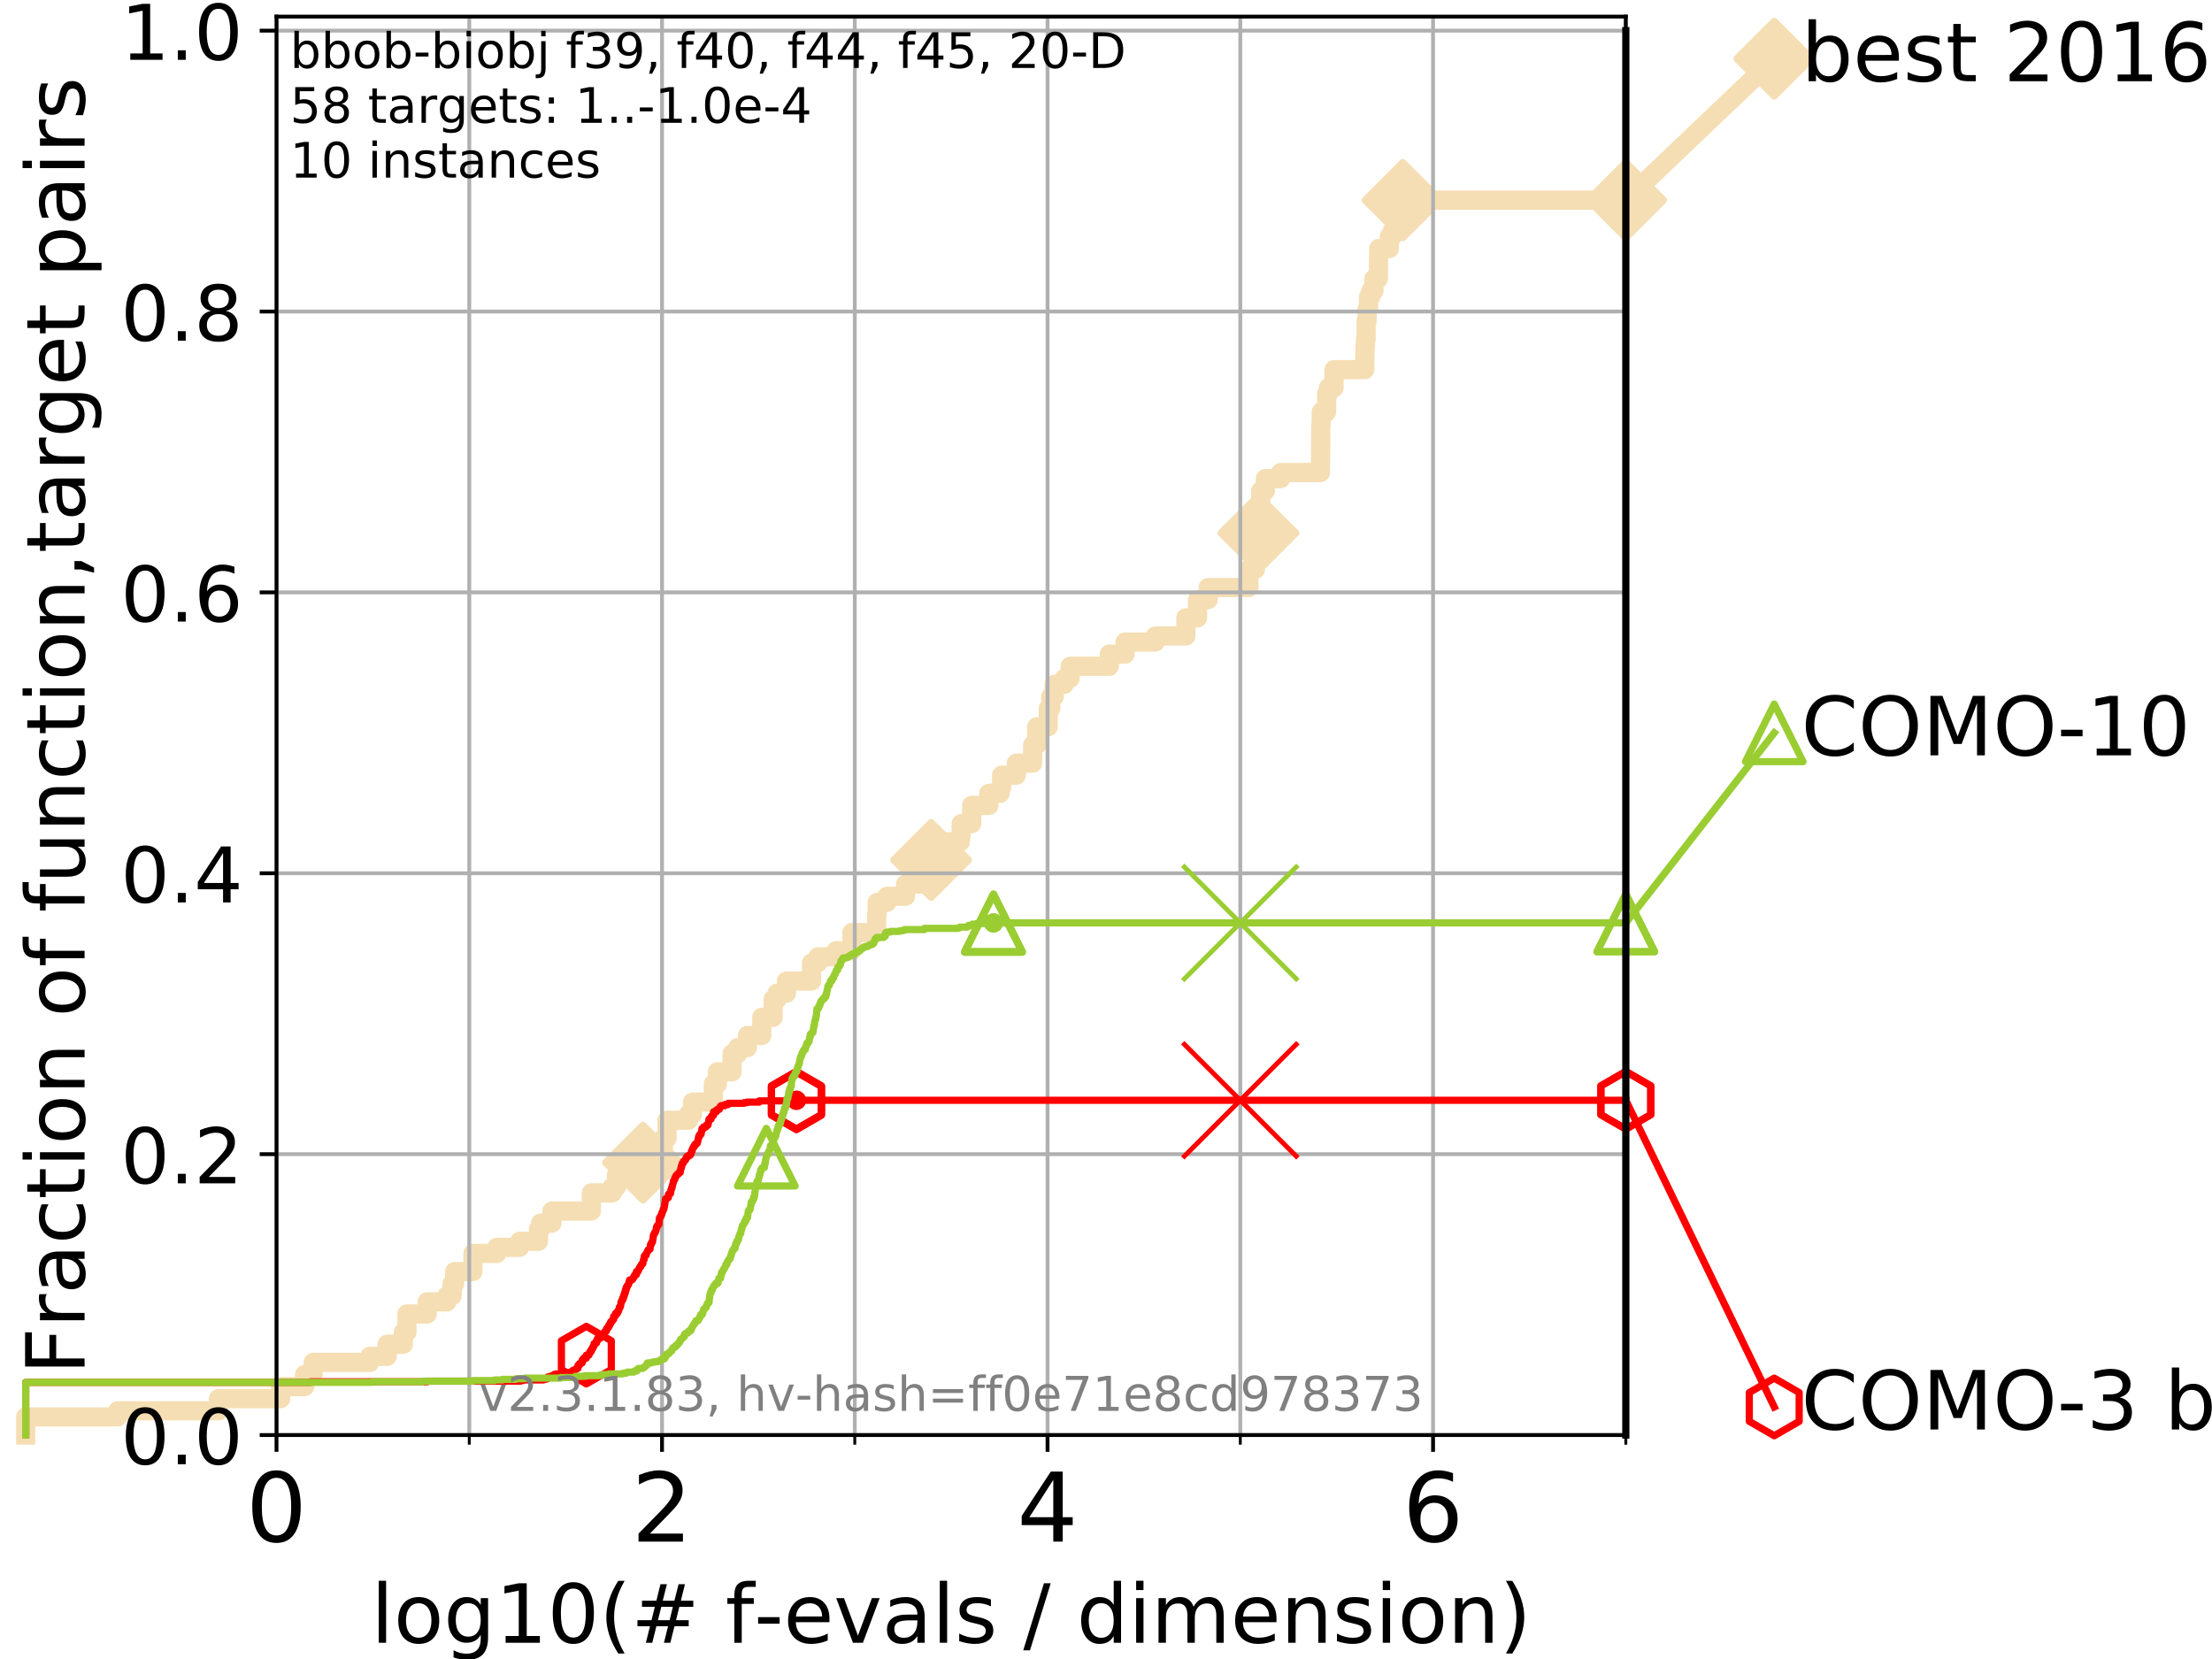 <?xml version="1.0" encoding="utf-8" standalone="no"?>
<!DOCTYPE svg PUBLIC "-//W3C//DTD SVG 1.1//EN"
  "http://www.w3.org/Graphics/SVG/1.1/DTD/svg11.dtd">
<!-- Created with matplotlib (https://matplotlib.org/) -->
<svg height="345.6pt" version="1.1" viewBox="0 0 460.8 345.6" width="460.8pt" xmlns="http://www.w3.org/2000/svg" xmlns:xlink="http://www.w3.org/1999/xlink">
 <defs>
  <style type="text/css">
*{stroke-linecap:butt;stroke-linejoin:round;}
  </style>
 </defs>
 <g id="figure_1">
  <g id="patch_1">
   <path d="M 0 345.6 
L 460.8 345.6 
L 460.8 0 
L 0 0 
z
" style="fill:#ffffff;"/>
  </g>
  <g id="axes_1">
   <g id="patch_2">
    <path d="M 57.6 298.944 
L 338.688 298.944 
L 338.688 3.456 
L 57.6 3.456 
z
" style="fill:#ffffff;"/>
   </g>
   <g id="line2d_1">
    <path d="M 5.357 298.944 
L 5.357 295.161 
L 24.516 295.161 
L 24.516 293.9 
L 45.512 293.9 
L 45.512 291.378 
L 58.451 291.378 
L 58.451 288.856 
L 63.468 288.856 
L 63.468 286.334 
L 65.243 286.334 
L 65.243 283.811 
L 77.047 283.811 
L 77.047 282.55 
L 80.65 282.55 
L 80.65 280.028 
L 84.023 280.028 
L 84.023 277.506 
L 84.773 277.506 
L 84.773 273.723 
L 88.992 273.723 
L 88.992 271.201 
L 93.084 271.201 
L 93.084 269.94 
L 94.188 269.94 
L 94.188 267.418 
L 94.715 267.418 
L 94.715 264.896 
L 98.523 264.896 
L 98.523 261.113 
L 103.498 261.113 
L 103.498 259.852 
L 108.247 259.852 
L 108.247 258.591 
L 112.167 258.591 
L 112.167 256.068 
L 112.619 256.068 
L 112.619 254.807 
L 114.98 254.807 
L 114.98 252.285 
L 123.193 252.285 
L 123.193 248.502 
L 127.564 248.502 
L 127.564 247.241 
L 128.441 247.241 
L 128.441 244.719 
L 132.719 244.719 
L 132.719 242.197 
L 133.943 242.197 
L 133.943 239.675 
L 138.196 239.675 
L 138.196 237.153 
L 138.96 237.153 
L 138.96 233.37 
L 143.414 233.37 
L 143.414 232.109 
L 144.276 232.109 
L 144.276 229.587 
L 148.597 229.587 
L 148.597 225.803 
L 149.45 225.803 
L 149.45 223.281 
L 152.504 223.281 
L 152.504 219.498 
L 153.669 219.498 
L 153.669 218.237 
L 155.695 218.237 
L 155.695 215.715 
L 158.69 215.715 
L 158.69 211.932 
L 161.061 211.932 
L 161.061 208.149 
L 161.89 208.149 
L 161.89 206.888 
L 163.85 206.888 
L 163.85 204.366 
L 169.069 204.366 
L 169.069 200.583 
L 170.381 200.583 
L 170.381 199.321 
L 174.153 199.321 
L 174.153 198.06 
L 177.461 198.06 
L 177.461 194.277 
L 182.614 194.277 
L 182.614 190.494 
L 182.731 190.494 
L 182.731 187.972 
L 184.774 187.972 
L 184.774 186.711 
L 188.654 186.711 
L 188.654 184.189 
L 192.437 184.189 
L 192.437 182.928 
L 192.835 182.928 
L 192.835 179.145 
L 193.975 179.145 
L 193.975 176.623 
L 195.78 176.623 
L 195.78 175.362 
L 200.077 175.362 
L 200.077 174.101 
L 200.229 174.101 
L 200.229 171.578 
L 202.418 171.578 
L 202.418 167.795 
L 205.992 167.795 
L 205.992 165.273 
L 208.337 165.273 
L 208.337 164.012 
L 208.66 164.012 
L 208.66 161.49 
L 211.713 161.49 
L 211.713 158.968 
L 215.125 158.968 
L 215.125 155.185 
L 215.97 155.185 
L 215.97 151.402 
L 218.367 151.402 
L 218.375 147.619 
L 218.903 147.619 
L 218.903 145.097 
L 219.609 145.097 
L 219.609 142.574 
L 221.704 142.574 
L 221.704 141.313 
L 222.942 141.313 
L 222.942 138.791 
L 231.093 138.791 
L 231.093 136.269 
L 234.376 136.269 
L 234.376 133.747 
L 240.665 133.747 
L 240.665 132.486 
L 247.039 132.486 
L 247.039 128.703 
L 249.475 128.703 
L 249.475 124.92 
L 251.672 124.92 
L 251.672 122.398 
L 260.161 122.398 
L 260.161 118.615 
L 261.518 118.615 
L 261.518 116.093 
L 261.714 116.093 
L 261.752 111.048 
L 262.151 111.048 
L 262.151 107.265 
L 262.376 107.265 
L 262.376 106.004 
L 262.642 106.004 
L 262.642 102.221 
L 263.605 102.221 
L 263.605 99.699 
L 266.791 99.699 
L 266.791 98.438 
L 275.068 98.438 
L 275.159 88.35 
L 275.234 88.35 
L 275.234 85.827 
L 276.362 85.827 
L 276.362 82.044 
L 276.73 82.044 
L 276.73 80.783 
L 277.908 80.783 
L 277.908 77 
L 284.301 77 
L 284.361 71.956 
L 284.451 71.956 
L 284.451 70.695 
L 284.585 70.695 
L 284.585 66.912 
L 284.787 66.912 
L 284.787 64.39 
L 285.088 64.39 
L 285.088 61.868 
L 285.539 61.868 
L 285.539 60.607 
L 286.209 60.607 
L 286.209 58.084 
L 287.131 58.084 
L 287.214 51.779 
L 289.422 51.779 
L 289.422 49.257 
L 290.079 49.257 
L 290.079 47.996 
L 291.002 47.996 
L 291.002 45.474 
L 292.208 45.474 
L 292.208 41.691 
L 338.688 41.691 
L 338.688 41.691 
" style="fill:none;stroke:#f5deb3;stroke-linecap:square;stroke-width:4;"/>
   </g>
   <g id="line2d_2">
    <defs>
     <path d="M 0 7.778 
L 7.778 0 
L 0 -7.778 
L -7.778 0 
z
" id="m814931e74f" style="stroke:#f5deb3;stroke-linejoin:miter;stroke-width:1.5;"/>
    </defs>
    <g>
     <use style="fill:#f5deb3;stroke:#f5deb3;stroke-linejoin:miter;stroke-width:1.5;" x="133.943" xlink:href="#m814931e74f" y="242.197"/>
     <use style="fill:#f5deb3;stroke:#f5deb3;stroke-linejoin:miter;stroke-width:1.5;" x="193.975" xlink:href="#m814931e74f" y="179.145"/>
     <use style="fill:#f5deb3;stroke:#f5deb3;stroke-linejoin:miter;stroke-width:1.5;" x="262.151" xlink:href="#m814931e74f" y="111.048"/>
     <use style="fill:#f5deb3;stroke:#f5deb3;stroke-linejoin:miter;stroke-width:1.5;" x="292.208" xlink:href="#m814931e74f" y="41.691"/>
     <use style="fill:#f5deb3;stroke:#f5deb3;stroke-linejoin:miter;stroke-width:1.5;" x="292.208" xlink:href="#m814931e74f" y="41.691"/>
     <use style="fill:#f5deb3;stroke:#f5deb3;stroke-linejoin:miter;stroke-width:1.5;" x="338.688" xlink:href="#m814931e74f" y="41.691"/>
    </g>
   </g>
   <g id="line2d_3">
    <path style="fill:none;stroke:#f5deb3;stroke-linecap:square;stroke-width:4;"/>
    <g/>
   </g>
   <g id="line2d_4">
    <path d="M 338.688 41.691 
L 369.608 12.233 
" style="fill:none;stroke:#f5deb3;stroke-linecap:square;stroke-width:4;"/>
    <g>
     <use style="fill:#f5deb3;stroke:#f5deb3;stroke-linejoin:miter;stroke-width:1.5;" x="338.688" xlink:href="#m814931e74f" y="41.691"/>
     <use style="fill:#f5deb3;stroke:#f5deb3;stroke-linejoin:miter;stroke-width:1.5;" x="369.608" xlink:href="#m814931e74f" y="12.233"/>
    </g>
   </g>
   <g id="matplotlib.axis_1">
    <g id="xtick_1">
     <g id="line2d_5">
      <path clip-path="url(#pa2c786cb71)" d="M 57.6 298.944 
L 57.6 3.456 
" style="fill:none;stroke:#b0b0b0;stroke-linecap:square;stroke-width:0.8;"/>
     </g>
     <g id="line2d_6">
      <defs>
       <path d="M 0 0 
L 0 3.5 
" id="m1feb700d40" style="stroke:#000000;stroke-width:0.8;"/>
      </defs>
      <g>
       <use style="stroke:#000000;stroke-width:0.8;" x="57.6" xlink:href="#m1feb700d40" y="298.944"/>
      </g>
     </g>
     <g id="text_1">
      <!-- 0 -->
      <defs>
       <path d="M 31.781 66.406 
Q 24.172 66.406 20.328 58.906 
Q 16.5 51.422 16.5 36.375 
Q 16.5 21.391 20.328 13.891 
Q 24.172 6.391 31.781 6.391 
Q 39.453 6.391 43.281 13.891 
Q 47.125 21.391 47.125 36.375 
Q 47.125 51.422 43.281 58.906 
Q 39.453 66.406 31.781 66.406 
z
M 31.781 74.219 
Q 44.047 74.219 50.516 64.516 
Q 56.984 54.828 56.984 36.375 
Q 56.984 17.969 50.516 8.266 
Q 44.047 -1.422 31.781 -1.422 
Q 19.531 -1.422 13.062 8.266 
Q 6.594 17.969 6.594 36.375 
Q 6.594 54.828 13.062 64.516 
Q 19.531 74.219 31.781 74.219 
z
" id="DejaVuSans-48"/>
      </defs>
      <g transform="translate(51.237 321.141)scale(0.2 -0.2)">
       <use xlink:href="#DejaVuSans-48"/>
      </g>
     </g>
    </g>
    <g id="xtick_2">
     <g id="line2d_7">
      <path clip-path="url(#pa2c786cb71)" d="M 137.911 298.944 
L 137.911 3.456 
" style="fill:none;stroke:#b0b0b0;stroke-linecap:square;stroke-width:0.8;"/>
     </g>
     <g id="line2d_8">
      <g>
       <use style="stroke:#000000;stroke-width:0.8;" x="137.911" xlink:href="#m1feb700d40" y="298.944"/>
      </g>
     </g>
     <g id="text_2">
      <!-- 2 -->
      <defs>
       <path d="M 19.188 8.297 
L 53.609 8.297 
L 53.609 0 
L 7.328 0 
L 7.328 8.297 
Q 12.938 14.109 22.625 23.891 
Q 32.328 33.688 34.812 36.531 
Q 39.547 41.844 41.422 45.531 
Q 43.312 49.219 43.312 52.781 
Q 43.312 58.594 39.234 62.25 
Q 35.156 65.922 28.609 65.922 
Q 23.969 65.922 18.812 64.312 
Q 13.672 62.703 7.812 59.422 
L 7.812 69.391 
Q 13.766 71.781 18.938 73 
Q 24.125 74.219 28.422 74.219 
Q 39.75 74.219 46.484 68.547 
Q 53.219 62.891 53.219 53.422 
Q 53.219 48.922 51.531 44.891 
Q 49.859 40.875 45.406 35.406 
Q 44.188 33.984 37.641 27.219 
Q 31.109 20.453 19.188 8.297 
z
" id="DejaVuSans-50"/>
      </defs>
      <g transform="translate(131.548 321.141)scale(0.2 -0.2)">
       <use xlink:href="#DejaVuSans-50"/>
      </g>
     </g>
    </g>
    <g id="xtick_3">
     <g id="line2d_9">
      <path clip-path="url(#pa2c786cb71)" d="M 218.222 298.944 
L 218.222 3.456 
" style="fill:none;stroke:#b0b0b0;stroke-linecap:square;stroke-width:0.8;"/>
     </g>
     <g id="line2d_10">
      <g>
       <use style="stroke:#000000;stroke-width:0.8;" x="218.222" xlink:href="#m1feb700d40" y="298.944"/>
      </g>
     </g>
     <g id="text_3">
      <!-- 4 -->
      <defs>
       <path d="M 37.797 64.312 
L 12.891 25.391 
L 37.797 25.391 
z
M 35.203 72.906 
L 47.609 72.906 
L 47.609 25.391 
L 58.016 25.391 
L 58.016 17.188 
L 47.609 17.188 
L 47.609 0 
L 37.797 0 
L 37.797 17.188 
L 4.891 17.188 
L 4.891 26.703 
z
" id="DejaVuSans-52"/>
      </defs>
      <g transform="translate(211.859 321.141)scale(0.2 -0.2)">
       <use xlink:href="#DejaVuSans-52"/>
      </g>
     </g>
    </g>
    <g id="xtick_4">
     <g id="line2d_11">
      <path clip-path="url(#pa2c786cb71)" d="M 298.533 298.944 
L 298.533 3.456 
" style="fill:none;stroke:#b0b0b0;stroke-linecap:square;stroke-width:0.8;"/>
     </g>
     <g id="line2d_12">
      <g>
       <use style="stroke:#000000;stroke-width:0.8;" x="298.533" xlink:href="#m1feb700d40" y="298.944"/>
      </g>
     </g>
     <g id="text_4">
      <!-- 6 -->
      <defs>
       <path d="M 33.016 40.375 
Q 26.375 40.375 22.484 35.828 
Q 18.609 31.297 18.609 23.391 
Q 18.609 15.531 22.484 10.953 
Q 26.375 6.391 33.016 6.391 
Q 39.656 6.391 43.531 10.953 
Q 47.406 15.531 47.406 23.391 
Q 47.406 31.297 43.531 35.828 
Q 39.656 40.375 33.016 40.375 
z
M 52.594 71.297 
L 52.594 62.312 
Q 48.875 64.062 45.094 64.984 
Q 41.312 65.922 37.594 65.922 
Q 27.828 65.922 22.672 59.328 
Q 17.531 52.734 16.797 39.406 
Q 19.672 43.656 24.016 45.922 
Q 28.375 48.188 33.594 48.188 
Q 44.578 48.188 50.953 41.516 
Q 57.328 34.859 57.328 23.391 
Q 57.328 12.156 50.688 5.359 
Q 44.047 -1.422 33.016 -1.422 
Q 20.359 -1.422 13.672 8.266 
Q 6.984 17.969 6.984 36.375 
Q 6.984 53.656 15.188 63.938 
Q 23.391 74.219 37.203 74.219 
Q 40.922 74.219 44.703 73.484 
Q 48.484 72.75 52.594 71.297 
z
" id="DejaVuSans-54"/>
      </defs>
      <g transform="translate(292.17 321.141)scale(0.2 -0.2)">
       <use xlink:href="#DejaVuSans-54"/>
      </g>
     </g>
    </g>
    <g id="xtick_5">
     <g id="line2d_13">
      <path clip-path="url(#pa2c786cb71)" d="M 97.755 298.944 
L 97.755 3.456 
" style="fill:none;stroke:#b0b0b0;stroke-linecap:square;stroke-width:0.8;"/>
     </g>
     <g id="line2d_14">
      <defs>
       <path d="M 0 0 
L 0 2 
" id="mc2059458b9" style="stroke:#000000;stroke-width:0.6;"/>
      </defs>
      <g>
       <use style="stroke:#000000;stroke-width:0.6;" x="97.755" xlink:href="#mc2059458b9" y="298.944"/>
      </g>
     </g>
    </g>
    <g id="xtick_6">
     <g id="line2d_15">
      <path clip-path="url(#pa2c786cb71)" d="M 178.066 298.944 
L 178.066 3.456 
" style="fill:none;stroke:#b0b0b0;stroke-linecap:square;stroke-width:0.8;"/>
     </g>
     <g id="line2d_16">
      <g>
       <use style="stroke:#000000;stroke-width:0.6;" x="178.066" xlink:href="#mc2059458b9" y="298.944"/>
      </g>
     </g>
    </g>
    <g id="xtick_7">
     <g id="line2d_17">
      <path clip-path="url(#pa2c786cb71)" d="M 258.377 298.944 
L 258.377 3.456 
" style="fill:none;stroke:#b0b0b0;stroke-linecap:square;stroke-width:0.8;"/>
     </g>
     <g id="line2d_18">
      <g>
       <use style="stroke:#000000;stroke-width:0.6;" x="258.377" xlink:href="#mc2059458b9" y="298.944"/>
      </g>
     </g>
    </g>
    <g id="xtick_8">
     <g id="line2d_19">
      <path clip-path="url(#pa2c786cb71)" d="M 338.688 298.944 
L 338.688 3.456 
" style="fill:none;stroke:#b0b0b0;stroke-linecap:square;stroke-width:0.8;"/>
     </g>
     <g id="line2d_20">
      <g>
       <use style="stroke:#000000;stroke-width:0.6;" x="338.688" xlink:href="#mc2059458b9" y="298.944"/>
      </g>
     </g>
    </g>
    <g id="text_5">
     <!-- log10(# f-evals / dimension) -->
     <defs>
      <path d="M 9.422 75.984 
L 18.406 75.984 
L 18.406 0 
L 9.422 0 
z
" id="DejaVuSans-108"/>
      <path d="M 30.609 48.391 
Q 23.391 48.391 19.188 42.75 
Q 14.984 37.109 14.984 27.297 
Q 14.984 17.484 19.156 11.844 
Q 23.344 6.203 30.609 6.203 
Q 37.797 6.203 41.984 11.859 
Q 46.188 17.531 46.188 27.297 
Q 46.188 37.016 41.984 42.703 
Q 37.797 48.391 30.609 48.391 
z
M 30.609 56 
Q 42.328 56 49.016 48.375 
Q 55.719 40.766 55.719 27.297 
Q 55.719 13.875 49.016 6.219 
Q 42.328 -1.422 30.609 -1.422 
Q 18.844 -1.422 12.172 6.219 
Q 5.516 13.875 5.516 27.297 
Q 5.516 40.766 12.172 48.375 
Q 18.844 56 30.609 56 
z
" id="DejaVuSans-111"/>
      <path d="M 45.406 27.984 
Q 45.406 37.75 41.375 43.109 
Q 37.359 48.484 30.078 48.484 
Q 22.859 48.484 18.828 43.109 
Q 14.797 37.75 14.797 27.984 
Q 14.797 18.266 18.828 12.891 
Q 22.859 7.516 30.078 7.516 
Q 37.359 7.516 41.375 12.891 
Q 45.406 18.266 45.406 27.984 
z
M 54.391 6.781 
Q 54.391 -7.172 48.188 -13.984 
Q 42 -20.797 29.203 -20.797 
Q 24.469 -20.797 20.266 -20.094 
Q 16.062 -19.391 12.109 -17.922 
L 12.109 -9.188 
Q 16.062 -11.328 19.922 -12.344 
Q 23.781 -13.375 27.781 -13.375 
Q 36.625 -13.375 41.016 -8.766 
Q 45.406 -4.156 45.406 5.172 
L 45.406 9.625 
Q 42.625 4.781 38.281 2.391 
Q 33.938 0 27.875 0 
Q 17.828 0 11.672 7.656 
Q 5.516 15.328 5.516 27.984 
Q 5.516 40.672 11.672 48.328 
Q 17.828 56 27.875 56 
Q 33.938 56 38.281 53.609 
Q 42.625 51.219 45.406 46.391 
L 45.406 54.688 
L 54.391 54.688 
z
" id="DejaVuSans-103"/>
      <path d="M 12.406 8.297 
L 28.516 8.297 
L 28.516 63.922 
L 10.984 60.406 
L 10.984 69.391 
L 28.422 72.906 
L 38.281 72.906 
L 38.281 8.297 
L 54.391 8.297 
L 54.391 0 
L 12.406 0 
z
" id="DejaVuSans-49"/>
      <path d="M 31 75.875 
Q 24.469 64.656 21.281 53.656 
Q 18.109 42.672 18.109 31.391 
Q 18.109 20.125 21.312 9.062 
Q 24.516 -2 31 -13.188 
L 23.188 -13.188 
Q 15.875 -1.703 12.234 9.375 
Q 8.594 20.453 8.594 31.391 
Q 8.594 42.281 12.203 53.312 
Q 15.828 64.359 23.188 75.875 
z
" id="DejaVuSans-40"/>
      <path d="M 51.125 44 
L 36.922 44 
L 32.812 27.688 
L 47.125 27.688 
z
M 43.797 71.781 
L 38.719 51.516 
L 52.984 51.516 
L 58.109 71.781 
L 65.922 71.781 
L 60.891 51.516 
L 76.125 51.516 
L 76.125 44 
L 58.984 44 
L 54.984 27.688 
L 70.516 27.688 
L 70.516 20.219 
L 53.078 20.219 
L 48 0 
L 40.188 0 
L 45.219 20.219 
L 30.906 20.219 
L 25.875 0 
L 18.016 0 
L 23.094 20.219 
L 7.719 20.219 
L 7.719 27.688 
L 24.906 27.688 
L 29 44 
L 13.281 44 
L 13.281 51.516 
L 30.906 51.516 
L 35.891 71.781 
z
" id="DejaVuSans-35"/>
      <path id="DejaVuSans-32"/>
      <path d="M 37.109 75.984 
L 37.109 68.5 
L 28.516 68.5 
Q 23.688 68.5 21.797 66.547 
Q 19.922 64.594 19.922 59.516 
L 19.922 54.688 
L 34.719 54.688 
L 34.719 47.703 
L 19.922 47.703 
L 19.922 0 
L 10.891 0 
L 10.891 47.703 
L 2.297 47.703 
L 2.297 54.688 
L 10.891 54.688 
L 10.891 58.5 
Q 10.891 67.625 15.141 71.797 
Q 19.391 75.984 28.609 75.984 
z
" id="DejaVuSans-102"/>
      <path d="M 4.891 31.391 
L 31.203 31.391 
L 31.203 23.391 
L 4.891 23.391 
z
" id="DejaVuSans-45"/>
      <path d="M 56.203 29.594 
L 56.203 25.203 
L 14.891 25.203 
Q 15.484 15.922 20.484 11.062 
Q 25.484 6.203 34.422 6.203 
Q 39.594 6.203 44.453 7.469 
Q 49.312 8.734 54.109 11.281 
L 54.109 2.781 
Q 49.266 0.734 44.188 -0.344 
Q 39.109 -1.422 33.891 -1.422 
Q 20.797 -1.422 13.156 6.188 
Q 5.516 13.812 5.516 26.812 
Q 5.516 40.234 12.766 48.109 
Q 20.016 56 32.328 56 
Q 43.359 56 49.781 48.891 
Q 56.203 41.797 56.203 29.594 
z
M 47.219 32.234 
Q 47.125 39.594 43.094 43.984 
Q 39.062 48.391 32.422 48.391 
Q 24.906 48.391 20.391 44.141 
Q 15.875 39.891 15.188 32.172 
z
" id="DejaVuSans-101"/>
      <path d="M 2.984 54.688 
L 12.5 54.688 
L 29.594 8.797 
L 46.688 54.688 
L 56.203 54.688 
L 35.688 0 
L 23.484 0 
z
" id="DejaVuSans-118"/>
      <path d="M 34.281 27.484 
Q 23.391 27.484 19.188 25 
Q 14.984 22.516 14.984 16.5 
Q 14.984 11.719 18.141 8.906 
Q 21.297 6.109 26.703 6.109 
Q 34.188 6.109 38.703 11.406 
Q 43.219 16.703 43.219 25.484 
L 43.219 27.484 
z
M 52.203 31.203 
L 52.203 0 
L 43.219 0 
L 43.219 8.297 
Q 40.141 3.328 35.547 0.953 
Q 30.953 -1.422 24.312 -1.422 
Q 15.922 -1.422 10.953 3.297 
Q 6 8.016 6 15.922 
Q 6 25.141 12.172 29.828 
Q 18.359 34.516 30.609 34.516 
L 43.219 34.516 
L 43.219 35.406 
Q 43.219 41.609 39.141 45 
Q 35.062 48.391 27.688 48.391 
Q 23 48.391 18.547 47.266 
Q 14.109 46.141 10.016 43.891 
L 10.016 52.203 
Q 14.938 54.109 19.578 55.047 
Q 24.219 56 28.609 56 
Q 40.484 56 46.344 49.844 
Q 52.203 43.703 52.203 31.203 
z
" id="DejaVuSans-97"/>
      <path d="M 44.281 53.078 
L 44.281 44.578 
Q 40.484 46.531 36.375 47.5 
Q 32.281 48.484 27.875 48.484 
Q 21.188 48.484 17.844 46.438 
Q 14.5 44.391 14.5 40.281 
Q 14.5 37.156 16.891 35.375 
Q 19.281 33.594 26.516 31.984 
L 29.594 31.297 
Q 39.156 29.25 43.188 25.516 
Q 47.219 21.781 47.219 15.094 
Q 47.219 7.469 41.188 3.016 
Q 35.156 -1.422 24.609 -1.422 
Q 20.219 -1.422 15.453 -0.562 
Q 10.688 0.297 5.422 2 
L 5.422 11.281 
Q 10.406 8.688 15.234 7.391 
Q 20.062 6.109 24.812 6.109 
Q 31.156 6.109 34.562 8.281 
Q 37.984 10.453 37.984 14.406 
Q 37.984 18.062 35.516 20.016 
Q 33.062 21.969 24.703 23.781 
L 21.578 24.516 
Q 13.234 26.266 9.516 29.906 
Q 5.812 33.547 5.812 39.891 
Q 5.812 47.609 11.281 51.797 
Q 16.75 56 26.812 56 
Q 31.781 56 36.172 55.266 
Q 40.578 54.547 44.281 53.078 
z
" id="DejaVuSans-115"/>
      <path d="M 25.391 72.906 
L 33.688 72.906 
L 8.297 -9.281 
L 0 -9.281 
z
" id="DejaVuSans-47"/>
      <path d="M 45.406 46.391 
L 45.406 75.984 
L 54.391 75.984 
L 54.391 0 
L 45.406 0 
L 45.406 8.203 
Q 42.578 3.328 38.25 0.953 
Q 33.938 -1.422 27.875 -1.422 
Q 17.969 -1.422 11.734 6.484 
Q 5.516 14.406 5.516 27.297 
Q 5.516 40.188 11.734 48.094 
Q 17.969 56 27.875 56 
Q 33.938 56 38.25 53.625 
Q 42.578 51.266 45.406 46.391 
z
M 14.797 27.297 
Q 14.797 17.391 18.875 11.75 
Q 22.953 6.109 30.078 6.109 
Q 37.203 6.109 41.297 11.75 
Q 45.406 17.391 45.406 27.297 
Q 45.406 37.203 41.297 42.844 
Q 37.203 48.484 30.078 48.484 
Q 22.953 48.484 18.875 42.844 
Q 14.797 37.203 14.797 27.297 
z
" id="DejaVuSans-100"/>
      <path d="M 9.422 54.688 
L 18.406 54.688 
L 18.406 0 
L 9.422 0 
z
M 9.422 75.984 
L 18.406 75.984 
L 18.406 64.594 
L 9.422 64.594 
z
" id="DejaVuSans-105"/>
      <path d="M 52 44.188 
Q 55.375 50.25 60.062 53.125 
Q 64.75 56 71.094 56 
Q 79.641 56 84.281 50.016 
Q 88.922 44.047 88.922 33.016 
L 88.922 0 
L 79.891 0 
L 79.891 32.719 
Q 79.891 40.578 77.094 44.375 
Q 74.312 48.188 68.609 48.188 
Q 61.625 48.188 57.562 43.547 
Q 53.516 38.922 53.516 30.906 
L 53.516 0 
L 44.484 0 
L 44.484 32.719 
Q 44.484 40.625 41.703 44.406 
Q 38.922 48.188 33.109 48.188 
Q 26.219 48.188 22.156 43.531 
Q 18.109 38.875 18.109 30.906 
L 18.109 0 
L 9.078 0 
L 9.078 54.688 
L 18.109 54.688 
L 18.109 46.188 
Q 21.188 51.219 25.484 53.609 
Q 29.781 56 35.688 56 
Q 41.656 56 45.828 52.969 
Q 50 49.953 52 44.188 
z
" id="DejaVuSans-109"/>
      <path d="M 54.891 33.016 
L 54.891 0 
L 45.906 0 
L 45.906 32.719 
Q 45.906 40.484 42.875 44.328 
Q 39.844 48.188 33.797 48.188 
Q 26.516 48.188 22.312 43.547 
Q 18.109 38.922 18.109 30.906 
L 18.109 0 
L 9.078 0 
L 9.078 54.688 
L 18.109 54.688 
L 18.109 46.188 
Q 21.344 51.125 25.703 53.562 
Q 30.078 56 35.797 56 
Q 45.219 56 50.047 50.172 
Q 54.891 44.344 54.891 33.016 
z
" id="DejaVuSans-110"/>
      <path d="M 8.016 75.875 
L 15.828 75.875 
Q 23.141 64.359 26.781 53.312 
Q 30.422 42.281 30.422 31.391 
Q 30.422 20.453 26.781 9.375 
Q 23.141 -1.703 15.828 -13.188 
L 8.016 -13.188 
Q 14.5 -2 17.703 9.062 
Q 20.906 20.125 20.906 31.391 
Q 20.906 42.672 17.703 53.656 
Q 14.5 64.656 8.016 75.875 
z
" id="DejaVuSans-41"/>
     </defs>
     <g transform="translate(77.303 342.218)scale(0.17 -0.17)">
      <use xlink:href="#DejaVuSans-108"/>
      <use x="27.783" xlink:href="#DejaVuSans-111"/>
      <use x="88.965" xlink:href="#DejaVuSans-103"/>
      <use x="152.441" xlink:href="#DejaVuSans-49"/>
      <use x="216.064" xlink:href="#DejaVuSans-48"/>
      <use x="279.688" xlink:href="#DejaVuSans-40"/>
      <use x="318.701" xlink:href="#DejaVuSans-35"/>
      <use x="402.49" xlink:href="#DejaVuSans-32"/>
      <use x="434.277" xlink:href="#DejaVuSans-102"/>
      <use x="469.404" xlink:href="#DejaVuSans-45"/>
      <use x="505.488" xlink:href="#DejaVuSans-101"/>
      <use x="567.012" xlink:href="#DejaVuSans-118"/>
      <use x="626.191" xlink:href="#DejaVuSans-97"/>
      <use x="687.471" xlink:href="#DejaVuSans-108"/>
      <use x="715.254" xlink:href="#DejaVuSans-115"/>
      <use x="767.354" xlink:href="#DejaVuSans-32"/>
      <use x="799.141" xlink:href="#DejaVuSans-47"/>
      <use x="832.832" xlink:href="#DejaVuSans-32"/>
      <use x="864.619" xlink:href="#DejaVuSans-100"/>
      <use x="928.096" xlink:href="#DejaVuSans-105"/>
      <use x="955.879" xlink:href="#DejaVuSans-109"/>
      <use x="1053.291" xlink:href="#DejaVuSans-101"/>
      <use x="1114.814" xlink:href="#DejaVuSans-110"/>
      <use x="1178.193" xlink:href="#DejaVuSans-115"/>
      <use x="1230.293" xlink:href="#DejaVuSans-105"/>
      <use x="1258.076" xlink:href="#DejaVuSans-111"/>
      <use x="1319.258" xlink:href="#DejaVuSans-110"/>
      <use x="1382.637" xlink:href="#DejaVuSans-41"/>
     </g>
    </g>
   </g>
   <g id="matplotlib.axis_2">
    <g id="ytick_1">
     <g id="line2d_21">
      <path clip-path="url(#pa2c786cb71)" d="M 57.6 298.944 
L 338.688 298.944 
" style="fill:none;stroke:#b0b0b0;stroke-linecap:square;stroke-width:0.8;"/>
     </g>
     <g id="line2d_22">
      <defs>
       <path d="M 0 0 
L -3.5 0 
" id="m202f04c174" style="stroke:#000000;stroke-width:0.8;"/>
      </defs>
      <g>
       <use style="stroke:#000000;stroke-width:0.8;" x="57.6" xlink:href="#m202f04c174" y="298.944"/>
      </g>
     </g>
     <g id="text_6">
      <!-- 0.0 -->
      <defs>
       <path d="M 10.688 12.406 
L 21 12.406 
L 21 0 
L 10.688 0 
z
" id="DejaVuSans-46"/>
      </defs>
      <g transform="translate(25.155 305.023)scale(0.16 -0.16)">
       <use xlink:href="#DejaVuSans-48"/>
       <use x="63.623" xlink:href="#DejaVuSans-46"/>
       <use x="95.41" xlink:href="#DejaVuSans-48"/>
      </g>
     </g>
    </g>
    <g id="ytick_2">
     <g id="line2d_23">
      <path clip-path="url(#pa2c786cb71)" d="M 57.6 240.432 
L 338.688 240.432 
" style="fill:none;stroke:#b0b0b0;stroke-linecap:square;stroke-width:0.8;"/>
     </g>
     <g id="line2d_24">
      <g>
       <use style="stroke:#000000;stroke-width:0.8;" x="57.6" xlink:href="#m202f04c174" y="240.432"/>
      </g>
     </g>
     <g id="text_7">
      <!-- 0.2 -->
      <g transform="translate(25.155 246.51)scale(0.16 -0.16)">
       <use xlink:href="#DejaVuSans-48"/>
       <use x="63.623" xlink:href="#DejaVuSans-46"/>
       <use x="95.41" xlink:href="#DejaVuSans-50"/>
      </g>
     </g>
    </g>
    <g id="ytick_3">
     <g id="line2d_25">
      <path clip-path="url(#pa2c786cb71)" d="M 57.6 181.919 
L 338.688 181.919 
" style="fill:none;stroke:#b0b0b0;stroke-linecap:square;stroke-width:0.8;"/>
     </g>
     <g id="line2d_26">
      <g>
       <use style="stroke:#000000;stroke-width:0.8;" x="57.6" xlink:href="#m202f04c174" y="181.919"/>
      </g>
     </g>
     <g id="text_8">
      <!-- 0.4 -->
      <g transform="translate(25.155 187.998)scale(0.16 -0.16)">
       <use xlink:href="#DejaVuSans-48"/>
       <use x="63.623" xlink:href="#DejaVuSans-46"/>
       <use x="95.41" xlink:href="#DejaVuSans-52"/>
      </g>
     </g>
    </g>
    <g id="ytick_4">
     <g id="line2d_27">
      <path clip-path="url(#pa2c786cb71)" d="M 57.6 123.407 
L 338.688 123.407 
" style="fill:none;stroke:#b0b0b0;stroke-linecap:square;stroke-width:0.8;"/>
     </g>
     <g id="line2d_28">
      <g>
       <use style="stroke:#000000;stroke-width:0.8;" x="57.6" xlink:href="#m202f04c174" y="123.407"/>
      </g>
     </g>
     <g id="text_9">
      <!-- 0.6 -->
      <g transform="translate(25.155 129.485)scale(0.16 -0.16)">
       <use xlink:href="#DejaVuSans-48"/>
       <use x="63.623" xlink:href="#DejaVuSans-46"/>
       <use x="95.41" xlink:href="#DejaVuSans-54"/>
      </g>
     </g>
    </g>
    <g id="ytick_5">
     <g id="line2d_29">
      <path clip-path="url(#pa2c786cb71)" d="M 57.6 64.894 
L 338.688 64.894 
" style="fill:none;stroke:#b0b0b0;stroke-linecap:square;stroke-width:0.8;"/>
     </g>
     <g id="line2d_30">
      <g>
       <use style="stroke:#000000;stroke-width:0.8;" x="57.6" xlink:href="#m202f04c174" y="64.894"/>
      </g>
     </g>
     <g id="text_10">
      <!-- 0.8 -->
      <defs>
       <path d="M 31.781 34.625 
Q 24.75 34.625 20.719 30.859 
Q 16.703 27.094 16.703 20.516 
Q 16.703 13.922 20.719 10.156 
Q 24.75 6.391 31.781 6.391 
Q 38.812 6.391 42.859 10.172 
Q 46.922 13.969 46.922 20.516 
Q 46.922 27.094 42.891 30.859 
Q 38.875 34.625 31.781 34.625 
z
M 21.922 38.812 
Q 15.578 40.375 12.031 44.719 
Q 8.5 49.078 8.5 55.328 
Q 8.5 64.062 14.719 69.141 
Q 20.953 74.219 31.781 74.219 
Q 42.672 74.219 48.875 69.141 
Q 55.078 64.062 55.078 55.328 
Q 55.078 49.078 51.531 44.719 
Q 48 40.375 41.703 38.812 
Q 48.828 37.156 52.797 32.312 
Q 56.781 27.484 56.781 20.516 
Q 56.781 9.906 50.312 4.234 
Q 43.844 -1.422 31.781 -1.422 
Q 19.734 -1.422 13.25 4.234 
Q 6.781 9.906 6.781 20.516 
Q 6.781 27.484 10.781 32.312 
Q 14.797 37.156 21.922 38.812 
z
M 18.312 54.391 
Q 18.312 48.734 21.844 45.562 
Q 25.391 42.391 31.781 42.391 
Q 38.141 42.391 41.719 45.562 
Q 45.312 48.734 45.312 54.391 
Q 45.312 60.062 41.719 63.234 
Q 38.141 66.406 31.781 66.406 
Q 25.391 66.406 21.844 63.234 
Q 18.312 60.062 18.312 54.391 
z
" id="DejaVuSans-56"/>
      </defs>
      <g transform="translate(25.155 70.973)scale(0.16 -0.16)">
       <use xlink:href="#DejaVuSans-48"/>
       <use x="63.623" xlink:href="#DejaVuSans-46"/>
       <use x="95.41" xlink:href="#DejaVuSans-56"/>
      </g>
     </g>
    </g>
    <g id="ytick_6">
     <g id="line2d_31">
      <path clip-path="url(#pa2c786cb71)" d="M 57.6 6.382 
L 338.688 6.382 
" style="fill:none;stroke:#b0b0b0;stroke-linecap:square;stroke-width:0.8;"/>
     </g>
     <g id="line2d_32">
      <g>
       <use style="stroke:#000000;stroke-width:0.8;" x="57.6" xlink:href="#m202f04c174" y="6.382"/>
      </g>
     </g>
     <g id="text_11">
      <!-- 1.0 -->
      <g transform="translate(25.155 12.46)scale(0.16 -0.16)">
       <use xlink:href="#DejaVuSans-49"/>
       <use x="63.623" xlink:href="#DejaVuSans-46"/>
       <use x="95.41" xlink:href="#DejaVuSans-48"/>
      </g>
     </g>
    </g>
    <g id="text_12">
     <!-- Fraction of function,target pairs -->
     <defs>
      <path d="M 9.812 72.906 
L 51.703 72.906 
L 51.703 64.594 
L 19.672 64.594 
L 19.672 43.109 
L 48.578 43.109 
L 48.578 34.812 
L 19.672 34.812 
L 19.672 0 
L 9.812 0 
z
" id="DejaVuSans-70"/>
      <path d="M 41.109 46.297 
Q 39.594 47.172 37.812 47.578 
Q 36.031 48 33.891 48 
Q 26.266 48 22.188 43.047 
Q 18.109 38.094 18.109 28.812 
L 18.109 0 
L 9.078 0 
L 9.078 54.688 
L 18.109 54.688 
L 18.109 46.188 
Q 20.953 51.172 25.484 53.578 
Q 30.031 56 36.531 56 
Q 37.453 56 38.578 55.875 
Q 39.703 55.766 41.062 55.516 
z
" id="DejaVuSans-114"/>
      <path d="M 48.781 52.594 
L 48.781 44.188 
Q 44.969 46.297 41.141 47.344 
Q 37.312 48.391 33.406 48.391 
Q 24.656 48.391 19.812 42.844 
Q 14.984 37.312 14.984 27.297 
Q 14.984 17.281 19.812 11.734 
Q 24.656 6.203 33.406 6.203 
Q 37.312 6.203 41.141 7.25 
Q 44.969 8.297 48.781 10.406 
L 48.781 2.094 
Q 45.016 0.344 40.984 -0.531 
Q 36.969 -1.422 32.422 -1.422 
Q 20.062 -1.422 12.781 6.344 
Q 5.516 14.109 5.516 27.297 
Q 5.516 40.672 12.859 48.328 
Q 20.219 56 33.016 56 
Q 37.156 56 41.109 55.141 
Q 45.062 54.297 48.781 52.594 
z
" id="DejaVuSans-99"/>
      <path d="M 18.312 70.219 
L 18.312 54.688 
L 36.812 54.688 
L 36.812 47.703 
L 18.312 47.703 
L 18.312 18.016 
Q 18.312 11.328 20.141 9.422 
Q 21.969 7.516 27.594 7.516 
L 36.812 7.516 
L 36.812 0 
L 27.594 0 
Q 17.188 0 13.234 3.875 
Q 9.281 7.766 9.281 18.016 
L 9.281 47.703 
L 2.688 47.703 
L 2.688 54.688 
L 9.281 54.688 
L 9.281 70.219 
z
" id="DejaVuSans-116"/>
      <path d="M 8.5 21.578 
L 8.5 54.688 
L 17.484 54.688 
L 17.484 21.922 
Q 17.484 14.156 20.5 10.266 
Q 23.531 6.391 29.594 6.391 
Q 36.859 6.391 41.078 11.031 
Q 45.312 15.672 45.312 23.688 
L 45.312 54.688 
L 54.297 54.688 
L 54.297 0 
L 45.312 0 
L 45.312 8.406 
Q 42.047 3.422 37.719 1 
Q 33.406 -1.422 27.688 -1.422 
Q 18.266 -1.422 13.375 4.438 
Q 8.5 10.297 8.5 21.578 
z
M 31.109 56 
z
" id="DejaVuSans-117"/>
      <path d="M 11.719 12.406 
L 22.016 12.406 
L 22.016 4 
L 14.016 -11.625 
L 7.719 -11.625 
L 11.719 4 
z
" id="DejaVuSans-44"/>
      <path d="M 18.109 8.203 
L 18.109 -20.797 
L 9.078 -20.797 
L 9.078 54.688 
L 18.109 54.688 
L 18.109 46.391 
Q 20.953 51.266 25.266 53.625 
Q 29.594 56 35.594 56 
Q 45.562 56 51.781 48.094 
Q 58.016 40.188 58.016 27.297 
Q 58.016 14.406 51.781 6.484 
Q 45.562 -1.422 35.594 -1.422 
Q 29.594 -1.422 25.266 0.953 
Q 20.953 3.328 18.109 8.203 
z
M 48.688 27.297 
Q 48.688 37.203 44.609 42.844 
Q 40.531 48.484 33.406 48.484 
Q 26.266 48.484 22.188 42.844 
Q 18.109 37.203 18.109 27.297 
Q 18.109 17.391 22.188 11.75 
Q 26.266 6.109 33.406 6.109 
Q 40.531 6.109 44.609 11.75 
Q 48.688 17.391 48.688 27.297 
z
" id="DejaVuSans-112"/>
     </defs>
     <g transform="translate(17.62 286.339)rotate(-90)scale(0.17 -0.17)">
      <use xlink:href="#DejaVuSans-70"/>
      <use x="57.41" xlink:href="#DejaVuSans-114"/>
      <use x="98.523" xlink:href="#DejaVuSans-97"/>
      <use x="159.803" xlink:href="#DejaVuSans-99"/>
      <use x="214.783" xlink:href="#DejaVuSans-116"/>
      <use x="253.992" xlink:href="#DejaVuSans-105"/>
      <use x="281.775" xlink:href="#DejaVuSans-111"/>
      <use x="342.957" xlink:href="#DejaVuSans-110"/>
      <use x="406.336" xlink:href="#DejaVuSans-32"/>
      <use x="438.123" xlink:href="#DejaVuSans-111"/>
      <use x="499.305" xlink:href="#DejaVuSans-102"/>
      <use x="534.51" xlink:href="#DejaVuSans-32"/>
      <use x="566.297" xlink:href="#DejaVuSans-102"/>
      <use x="601.502" xlink:href="#DejaVuSans-117"/>
      <use x="664.881" xlink:href="#DejaVuSans-110"/>
      <use x="728.26" xlink:href="#DejaVuSans-99"/>
      <use x="783.24" xlink:href="#DejaVuSans-116"/>
      <use x="822.449" xlink:href="#DejaVuSans-105"/>
      <use x="850.232" xlink:href="#DejaVuSans-111"/>
      <use x="911.414" xlink:href="#DejaVuSans-110"/>
      <use x="974.793" xlink:href="#DejaVuSans-44"/>
      <use x="1006.58" xlink:href="#DejaVuSans-116"/>
      <use x="1045.789" xlink:href="#DejaVuSans-97"/>
      <use x="1107.068" xlink:href="#DejaVuSans-114"/>
      <use x="1148.166" xlink:href="#DejaVuSans-103"/>
      <use x="1211.643" xlink:href="#DejaVuSans-101"/>
      <use x="1273.166" xlink:href="#DejaVuSans-116"/>
      <use x="1312.375" xlink:href="#DejaVuSans-32"/>
      <use x="1344.162" xlink:href="#DejaVuSans-112"/>
      <use x="1407.639" xlink:href="#DejaVuSans-97"/>
      <use x="1468.918" xlink:href="#DejaVuSans-105"/>
      <use x="1496.701" xlink:href="#DejaVuSans-114"/>
      <use x="1537.814" xlink:href="#DejaVuSans-115"/>
     </g>
    </g>
   </g>
   <g id="line2d_33">
    <defs>
     <path d="M 0 1.5 
C 0.398 1.5 0.779 1.342 1.061 1.061 
C 1.342 0.779 1.5 0.398 1.5 0 
C 1.5 -0.398 1.342 -0.779 1.061 -1.061 
C 0.779 -1.342 0.398 -1.5 0 -1.5 
C -0.398 -1.5 -0.779 -1.342 -1.061 -1.061 
C -1.342 -0.779 -1.5 -0.398 -1.5 0 
C -1.5 0.398 -1.342 0.779 -1.061 1.061 
C -0.779 1.342 -0.398 1.5 0 1.5 
z
" id="m36817ea3e9" style="stroke:#f5deb3;"/>
    </defs>
    <g>
     <use style="fill:#f5deb3;stroke:#f5deb3;" x="292.208" xlink:href="#m36817ea3e9" y="41.691"/>
     <use style="fill:#f5deb3;stroke:#f5deb3;" x="292.208" xlink:href="#m36817ea3e9" y="41.691"/>
    </g>
   </g>
   <g id="line2d_34">
    <defs>
     <path d="M 0 1.5 
C 0.398 1.5 0.779 1.342 1.061 1.061 
C 1.342 0.779 1.5 0.398 1.5 0 
C 1.5 -0.398 1.342 -0.779 1.061 -1.061 
C 0.779 -1.342 0.398 -1.5 0 -1.5 
C -0.398 -1.5 -0.779 -1.342 -1.061 -1.061 
C -1.342 -0.779 -1.5 -0.398 -1.5 0 
C -1.5 0.398 -1.342 0.779 -1.061 1.061 
C -0.779 1.342 -0.398 1.5 0 1.5 
z
" id="mbccadd0bc0" style="stroke:#ff0000;"/>
    </defs>
    <g>
     <use style="fill:#ff0000;stroke:#ff0000;" x="165.908" xlink:href="#mbccadd0bc0" y="229.208"/>
     <use style="fill:#ff0000;stroke:#ff0000;" x="165.908" xlink:href="#mbccadd0bc0" y="229.208"/>
    </g>
   </g>
   <g id="line2d_35">
    <path d="M 5.357 298.944 
L 5.357 287.973 
L 64.671 287.973 
L 64.671 287.847 
L 88.992 287.847 
L 88.992 287.721 
L 108.389 287.721 
L 108.389 287.595 
L 108.995 287.595 
L 108.995 287.468 
L 113.204 287.468 
L 113.204 287.342 
L 113.665 287.342 
L 113.665 287.216 
L 114.114 287.216 
L 114.114 286.838 
L 114.552 286.838 
L 114.552 286.712 
L 114.98 286.712 
L 114.98 286.586 
L 115.397 286.586 
L 115.397 286.334 
L 115.773 286.334 
L 115.773 286.207 
L 116.972 286.207 
L 116.972 286.081 
L 118.067 286.081 
L 118.067 285.955 
L 118.761 285.955 
L 118.761 285.829 
L 119.097 285.829 
L 119.097 285.703 
L 119.225 285.703 
L 119.225 285.577 
L 119.352 285.577 
L 119.352 285.451 
L 119.752 285.451 
L 119.752 285.325 
L 119.948 285.325 
L 120.021 285.073 
L 120.382 285.073 
L 120.406 284.442 
L 120.689 284.442 
L 120.689 284.064 
L 120.991 284.064 
L 120.991 283.938 
L 121.265 283.938 
L 121.287 283.307 
L 121.579 283.307 
L 121.579 282.929 
L 122.148 282.929 
L 122.148 282.298 
L 122.699 282.298 
L 122.699 281.92 
L 122.824 281.92 
L 122.824 281.794 
L 122.968 281.794 
L 122.968 281.415 
L 123.233 281.415 
L 123.314 280.911 
L 123.494 280.911 
L 123.574 280.407 
L 123.751 280.407 
L 123.751 279.902 
L 124.005 279.902 
L 124.005 279.776 
L 124.255 279.776 
L 124.255 279.272 
L 124.501 279.272 
L 124.501 278.767 
L 125.075 278.767 
L 125.111 278.515 
L 125.292 278.515 
L 125.292 278.389 
L 125.453 278.389 
L 125.453 278.137 
L 125.683 278.137 
L 125.683 277.758 
L 125.91 277.758 
L 125.979 277.38 
L 126.134 277.38 
L 126.134 277.254 
L 126.355 277.254 
L 126.355 276.75 
L 126.574 276.75 
L 126.674 276.497 
L 126.79 276.497 
L 126.79 276.119 
L 127.003 276.119 
L 127.019 275.741 
L 127.213 275.741 
L 127.213 275.362 
L 127.421 275.362 
L 127.517 275.11 
L 127.627 275.11 
L 127.627 274.858 
L 127.83 274.858 
L 127.83 274.228 
L 128.031 274.228 
L 128.031 274.101 
L 128.23 274.101 
L 128.23 273.597 
L 128.62 273.597 
L 128.62 273.219 
L 128.812 273.219 
L 128.856 272.84 
L 128.959 272.84 
L 129.002 272.336 
L 129.19 272.336 
L 129.248 271.958 
L 129.305 271.958 
L 129.376 271.201 
L 129.504 271.201 
L 129.56 270.823 
L 129.742 270.823 
L 129.742 270.318 
L 129.922 270.318 
L 129.936 269.814 
L 130.101 269.814 
L 130.101 269.309 
L 130.277 269.309 
L 130.277 268.679 
L 130.452 268.679 
L 130.452 268.175 
L 130.625 268.175 
L 130.665 267.796 
L 130.809 267.796 
L 130.901 267.544 
L 130.966 267.544 
L 131.018 267.04 
L 131.134 267.04 
L 131.134 266.661 
L 131.628 266.661 
L 131.628 266.535 
L 131.79 266.535 
L 131.79 266.283 
L 131.95 266.283 
L 131.975 266.031 
L 132.109 266.031 
L 132.109 265.779 
L 132.267 265.779 
L 132.267 265.526 
L 132.577 265.526 
L 132.577 264.896 
L 132.882 264.896 
L 132.882 264.644 
L 133.033 264.644 
L 133.113 264.265 
L 133.182 264.265 
L 133.262 264.013 
L 133.33 264.013 
L 133.33 263.887 
L 133.477 263.887 
L 133.499 263.635 
L 133.623 263.635 
L 133.623 263.383 
L 133.767 263.383 
L 133.767 263.256 
L 133.91 263.256 
L 134.019 262.626 
L 134.052 262.626 
L 134.052 262.374 
L 134.193 262.374 
L 134.193 261.743 
L 134.333 261.743 
L 134.333 261.491 
L 134.609 261.491 
L 134.693 260.987 
L 134.787 260.987 
L 134.881 260.608 
L 134.984 260.608 
L 135.015 260.356 
L 135.24 260.356 
L 135.24 260.23 
L 135.412 260.23 
L 135.522 259.221 
L 135.672 259.221 
L 135.672 258.969 
L 135.8 258.969 
L 135.8 258.717 
L 135.928 258.717 
L 136.035 257.96 
L 136.054 257.96 
L 136.112 257.33 
L 136.18 257.33 
L 136.228 257.077 
L 136.304 257.077 
L 136.39 256.699 
L 136.542 256.699 
L 136.645 256.321 
L 136.673 256.321 
L 136.767 255.564 
L 136.915 255.564 
L 136.915 255.312 
L 137.035 255.312 
L 137.035 255.186 
L 137.153 255.186 
L 137.153 255.06 
L 137.271 255.06 
L 137.344 253.925 
L 137.389 253.925 
L 137.389 253.672 
L 137.505 253.672 
L 137.559 253.42 
L 137.674 253.42 
L 137.753 253.042 
L 137.85 253.042 
L 137.858 252.664 
L 137.963 252.664 
L 138.058 252.411 
L 138.076 252.411 
L 138.145 251.907 
L 138.299 251.907 
L 138.409 251.277 
L 138.435 251.277 
L 138.544 250.394 
L 138.57 250.394 
L 138.628 249.763 
L 138.795 249.763 
L 138.795 249.637 
L 138.952 249.637 
L 138.952 249.511 
L 139.229 249.511 
L 139.269 248.754 
L 139.478 248.754 
L 139.478 248.628 
L 139.684 248.628 
L 139.762 247.872 
L 139.84 247.872 
L 139.887 247.493 
L 139.988 247.493 
L 140.042 246.989 
L 140.104 246.989 
L 140.188 246.485 
L 140.234 246.485 
L 140.287 245.98 
L 140.386 245.98 
L 140.484 245.728 
L 140.574 245.728 
L 140.582 245.35 
L 140.723 245.35 
L 140.797 244.971 
L 140.878 244.971 
L 140.966 244.719 
L 141.134 244.719 
L 141.134 244.593 
L 141.25 244.593 
L 141.25 244.467 
L 141.464 244.467 
L 141.464 244.215 
L 141.711 244.215 
L 141.802 243.458 
L 141.893 243.458 
L 141.927 242.954 
L 142.031 242.954 
L 142.072 242.449 
L 142.175 242.449 
L 142.175 242.323 
L 142.331 242.323 
L 142.358 241.945 
L 142.513 241.945 
L 142.6 241.693 
L 142.772 241.693 
L 142.786 241.44 
L 142.923 241.44 
L 143.028 241.062 
L 143.047 241.062 
L 143.047 240.936 
L 143.363 240.936 
L 143.445 240.684 
L 143.766 240.684 
L 143.853 240.432 
L 143.934 240.432 
L 144.032 239.801 
L 144.185 239.801 
L 144.258 239.297 
L 144.342 239.297 
L 144.433 238.918 
L 144.612 238.918 
L 144.612 238.666 
L 144.742 238.666 
L 144.742 238.414 
L 145.011 238.414 
L 145.011 238.162 
L 145.259 238.162 
L 145.367 237.657 
L 145.395 237.657 
L 145.492 237.027 
L 145.531 237.027 
L 145.531 236.774 
L 145.705 236.774 
L 145.705 236.396 
L 145.86 236.396 
L 145.86 236.27 
L 146.053 236.27 
L 146.162 235.513 
L 146.189 235.513 
L 146.221 235.135 
L 146.543 235.135 
L 146.559 234.757 
L 147.082 234.757 
L 147.16 234.379 
L 147.48 234.379 
L 147.55 233.874 
L 147.595 233.874 
L 147.695 233.117 
L 148.137 233.117 
L 148.152 232.613 
L 148.33 232.613 
L 148.33 232.361 
L 148.639 232.361 
L 148.658 231.604 
L 149.237 231.604 
L 149.26 231.226 
L 149.463 231.226 
L 149.463 231.1 
L 149.841 231.1 
L 149.925 230.848 
L 149.977 230.848 
L 149.977 230.595 
L 150.181 230.595 
L 150.181 230.343 
L 151.003 230.343 
L 151.003 230.091 
L 151.708 230.091 
L 151.708 229.839 
L 154.959 229.839 
L 154.959 229.713 
L 155.609 229.713 
L 155.609 229.587 
L 158.163 229.587 
L 158.163 229.334 
L 165.908 229.334 
L 165.908 229.208 
L 338.688 229.208 
L 338.688 229.208 
" style="fill:none;stroke:#ff0000;stroke-linecap:square;stroke-width:1.5;"/>
   </g>
   <g id="line2d_36">
    <defs>
     <path d="M 0 -6 
L -5.196 -3 
L -5.196 3 
L -0 6 
L 5.196 3 
L 5.196 -3 
z
" id="me1c911e638" style="stroke:#ff0000;stroke-linejoin:miter;stroke-width:1.5;"/>
    </defs>
    <g>
     <use style="fill-opacity:0;stroke:#ff0000;stroke-linejoin:miter;stroke-width:1.5;" x="122.148" xlink:href="#me1c911e638" y="282.298"/>
     <use style="fill-opacity:0;stroke:#ff0000;stroke-linejoin:miter;stroke-width:1.5;" x="165.908" xlink:href="#me1c911e638" y="229.334"/>
     <use style="fill-opacity:0;stroke:#ff0000;stroke-linejoin:miter;stroke-width:1.5;" x="165.908" xlink:href="#me1c911e638" y="229.208"/>
     <use style="fill-opacity:0;stroke:#ff0000;stroke-linejoin:miter;stroke-width:1.5;" x="165.908" xlink:href="#me1c911e638" y="229.208"/>
     <use style="fill-opacity:0;stroke:#ff0000;stroke-linejoin:miter;stroke-width:1.5;" x="338.688" xlink:href="#me1c911e638" y="229.208"/>
    </g>
   </g>
   <g id="line2d_37">
    <path style="fill:none;stroke:#ff0000;stroke-linecap:square;stroke-width:1.5;"/>
    <g/>
   </g>
   <g id="line2d_38">
    <path clip-path="url(#pa2c786cb71)" d="M 258.377 229.208 
" style="fill:none;stroke:#ff0000;stroke-linecap:square;stroke-width:1.5;"/>
    <defs>
     <path d="M -12 12 
L 12 -12 
M -12 -12 
L 12 12 
" id="mb6fe0e7ea3" style="stroke:#ff0000;"/>
    </defs>
    <g clip-path="url(#pa2c786cb71)">
     <use style="fill:#ff0000;stroke:#ff0000;" x="258.377" xlink:href="#mb6fe0e7ea3" y="229.208"/>
    </g>
   </g>
   <g id="line2d_39">
    <defs>
     <path d="M 0 1.5 
C 0.398 1.5 0.779 1.342 1.061 1.061 
C 1.342 0.779 1.5 0.398 1.5 0 
C 1.5 -0.398 1.342 -0.779 1.061 -1.061 
C 0.779 -1.342 0.398 -1.5 0 -1.5 
C -0.398 -1.5 -0.779 -1.342 -1.061 -1.061 
C -1.342 -0.779 -1.5 -0.398 -1.5 0 
C -1.5 0.398 -1.342 0.779 -1.061 1.061 
C -0.779 1.342 -0.398 1.5 0 1.5 
z
" id="m8bfdb70cbf" style="stroke:#9acd32;"/>
    </defs>
    <g>
     <use style="fill:#9acd32;stroke:#9acd32;" x="206.958" xlink:href="#m8bfdb70cbf" y="192.26"/>
     <use style="fill:#9acd32;stroke:#9acd32;" x="206.958" xlink:href="#m8bfdb70cbf" y="192.26"/>
    </g>
   </g>
   <g id="line2d_40">
    <path d="M 5.357 298.944 
L 5.357 287.973 
L 77.61 287.973 
L 77.61 287.847 
L 88.105 287.847 
L 88.105 287.721 
L 98.523 287.721 
L 98.523 287.595 
L 103.054 287.595 
L 103.054 287.468 
L 104.651 287.468 
L 104.651 287.342 
L 107.465 287.342 
L 107.465 287.216 
L 109.312 287.216 
L 109.312 287.09 
L 116.798 287.09 
L 116.798 286.964 
L 119.603 286.964 
L 119.603 286.838 
L 119.924 286.838 
L 119.924 286.712 
L 121.734 286.712 
L 121.734 286.586 
L 124.873 286.586 
L 124.873 286.46 
L 125.577 286.46 
L 125.577 286.334 
L 126.905 286.334 
L 126.905 286.207 
L 129.658 286.207 
L 129.658 286.081 
L 130.371 286.081 
L 130.371 285.955 
L 130.717 285.955 
L 130.717 285.829 
L 132.036 285.829 
L 132.036 285.703 
L 132.194 285.703 
L 132.194 285.577 
L 132.66 285.577 
L 132.66 285.451 
L 132.812 285.451 
L 132.812 285.199 
L 132.964 285.199 
L 132.964 285.073 
L 133.844 285.073 
L 133.844 284.946 
L 134.128 284.946 
L 134.128 284.82 
L 134.268 284.82 
L 134.268 284.694 
L 134.407 284.694 
L 134.407 284.568 
L 134.545 284.568 
L 134.545 284.442 
L 134.682 284.442 
L 134.682 284.316 
L 134.818 284.316 
L 134.818 283.938 
L 135.612 283.938 
L 135.612 283.811 
L 136.122 283.811 
L 136.122 283.685 
L 136.98 283.685 
L 136.98 283.559 
L 137.451 283.559 
L 137.451 283.433 
L 137.594 283.433 
L 137.683 283.181 
L 138.024 283.181 
L 138.024 283.055 
L 138.469 283.055 
L 138.578 282.677 
L 138.678 282.677 
L 138.687 282.172 
L 139.115 282.172 
L 139.115 281.92 
L 139.43 281.92 
L 139.533 281.668 
L 139.605 281.668 
L 139.605 281.542 
L 139.723 281.542 
L 139.723 281.415 
L 139.942 281.415 
L 140.042 281.037 
L 140.142 281.037 
L 140.142 280.785 
L 140.341 280.785 
L 140.341 280.659 
L 140.634 280.659 
L 140.634 280.533 
L 140.76 280.533 
L 140.768 280.281 
L 141.039 280.281 
L 141.112 280.028 
L 141.25 280.028 
L 141.3 279.776 
L 141.393 279.776 
L 141.393 279.65 
L 141.578 279.65 
L 141.669 279.272 
L 141.732 279.272 
L 141.76 279.019 
L 141.941 279.019 
L 141.941 278.893 
L 142.12 278.893 
L 142.23 278.641 
L 142.297 278.641 
L 142.297 278.515 
L 142.533 278.515 
L 142.633 277.885 
L 142.818 277.885 
L 142.818 277.758 
L 143.157 277.758 
L 143.157 277.632 
L 143.324 277.632 
L 143.407 277.38 
L 143.49 277.38 
L 143.49 277.254 
L 143.816 277.254 
L 143.816 277.128 
L 143.977 277.128 
L 144.057 276.624 
L 144.136 276.624 
L 144.209 276.371 
L 144.294 276.371 
L 144.373 276.119 
L 144.451 276.119 
L 144.528 275.867 
L 144.606 275.867 
L 144.606 275.741 
L 144.76 275.741 
L 144.836 275.362 
L 144.976 275.362 
L 144.976 275.11 
L 145.435 275.11 
L 145.537 274.732 
L 145.655 274.732 
L 145.727 274.354 
L 145.871 274.354 
L 145.943 273.849 
L 146.297 273.849 
L 146.367 273.471 
L 146.437 273.471 
L 146.506 272.966 
L 146.575 272.966 
L 146.575 272.714 
L 146.781 272.714 
L 146.781 272.588 
L 146.917 272.588 
L 146.984 272.336 
L 147.124 272.336 
L 147.185 271.958 
L 147.252 271.958 
L 147.318 271.579 
L 147.515 271.579 
L 147.515 271.327 
L 147.71 271.327 
L 147.784 270.318 
L 147.839 270.318 
L 147.903 269.562 
L 147.967 269.562 
L 148.03 269.183 
L 148.157 269.183 
L 148.219 268.679 
L 148.407 268.679 
L 148.469 268.301 
L 148.531 268.301 
L 148.592 268.048 
L 148.682 268.048 
L 148.715 267.796 
L 148.897 267.796 
L 148.897 267.67 
L 149.077 267.67 
L 149.136 267.292 
L 149.58 267.292 
L 149.664 266.661 
L 149.722 266.661 
L 149.779 266.283 
L 150.12 266.283 
L 150.203 265.652 
L 150.233 265.652 
L 150.289 265.148 
L 150.344 265.148 
L 150.344 265.022 
L 150.51 265.022 
L 150.62 264.644 
L 150.674 264.644 
L 150.733 264.391 
L 150.837 264.391 
L 150.875 264.139 
L 150.999 264.139 
L 151.105 263.761 
L 151.158 263.761 
L 151.224 263.383 
L 151.438 263.383 
L 151.526 262.878 
L 151.55 262.878 
L 151.55 262.752 
L 151.681 262.752 
L 151.783 262.5 
L 151.885 262.5 
L 151.885 262.248 
L 152.076 262.248 
L 152.076 261.995 
L 152.188 261.995 
L 152.242 261.491 
L 152.337 261.491 
L 152.436 260.86 
L 152.534 260.86 
L 152.632 260.482 
L 152.729 260.482 
L 152.778 260.23 
L 152.867 260.23 
L 152.867 260.104 
L 153.113 260.104 
L 153.207 259.347 
L 153.255 259.347 
L 153.255 259.095 
L 153.442 259.095 
L 153.534 258.464 
L 153.719 258.464 
L 153.719 258.212 
L 153.855 258.212 
L 153.946 257.456 
L 154.036 257.456 
L 154.126 257.077 
L 154.153 257.077 
L 154.153 256.951 
L 154.321 256.951 
L 154.392 256.195 
L 154.48 256.195 
L 154.524 255.816 
L 154.611 255.816 
L 154.655 255.312 
L 154.771 255.312 
L 154.864 255.06 
L 154.913 255.06 
L 154.956 254.807 
L 155.119 254.807 
L 155.168 254.303 
L 155.419 254.303 
L 155.473 253.672 
L 155.726 253.672 
L 155.829 252.664 
L 155.87 252.664 
L 155.876 252.285 
L 155.991 252.285 
L 156.019 252.033 
L 156.23 252.033 
L 156.309 251.529 
L 156.349 251.529 
L 156.437 250.898 
L 156.467 250.898 
L 156.5 250.394 
L 156.584 250.394 
L 156.584 250.268 
L 156.777 250.268 
L 156.877 249.889 
L 156.892 249.889 
L 156.892 249.763 
L 157.035 249.763 
L 157.044 249.259 
L 157.183 249.259 
L 157.269 248.25 
L 157.307 248.25 
L 157.407 247.367 
L 157.486 247.367 
L 157.566 246.611 
L 157.616 246.611 
L 157.689 246.106 
L 157.785 246.106 
L 157.849 245.854 
L 158.001 245.854 
L 158.108 245.223 
L 158.144 245.223 
L 158.179 244.719 
L 158.301 244.719 
L 158.39 244.215 
L 158.428 244.215 
L 158.46 243.71 
L 158.634 243.71 
L 158.708 243.332 
L 158.874 243.332 
L 158.874 243.206 
L 159.245 243.206 
L 159.329 242.323 
L 159.424 242.323 
L 159.487 241.566 
L 159.543 241.566 
L 159.646 240.936 
L 159.706 240.936 
L 159.805 240.558 
L 159.835 240.558 
L 159.835 240.432 
L 159.996 240.432 
L 160.033 240.053 
L 160.172 240.053 
L 160.281 239.549 
L 160.389 239.549 
L 160.497 238.666 
L 160.868 238.666 
L 160.898 238.288 
L 160.989 238.288 
L 161.049 237.909 
L 161.11 237.909 
L 161.208 237.153 
L 161.348 237.153 
L 161.348 236.901 
L 161.47 236.901 
L 161.47 236.648 
L 161.612 236.648 
L 161.699 236.018 
L 161.757 236.018 
L 161.843 235.513 
L 161.914 235.513 
L 161.914 235.261 
L 162.041 235.261 
L 162.115 234.505 
L 162.323 234.505 
L 162.411 234 
L 162.581 234 
L 162.676 233.244 
L 162.777 233.244 
L 162.796 232.991 
L 162.892 232.991 
L 162.987 232.235 
L 163.136 232.235 
L 163.171 231.73 
L 163.309 231.73 
L 163.409 230.848 
L 163.634 230.848 
L 163.721 230.091 
L 163.844 230.091 
L 163.952 228.83 
L 164.129 228.83 
L 164.23 228.073 
L 164.288 228.073 
L 164.33 227.443 
L 164.469 227.443 
L 164.494 226.812 
L 164.639 226.812 
L 164.728 226.308 
L 164.829 226.308 
L 164.938 225.047 
L 164.99 225.047 
L 164.99 224.668 
L 165.152 224.668 
L 165.259 224.416 
L 165.281 224.416 
L 165.281 224.164 
L 165.555 224.164 
L 165.626 223.534 
L 165.785 223.534 
L 165.838 223.155 
L 166.015 223.155 
L 166.1 222.525 
L 166.166 222.525 
L 166.209 222.146 
L 166.307 222.146 
L 166.417 221.642 
L 166.511 221.642 
L 166.615 220.759 
L 166.637 220.759 
L 166.724 220.381 
L 166.776 220.381 
L 166.789 220.129 
L 166.907 220.129 
L 166.983 219.75 
L 167.05 219.75 
L 167.127 219.246 
L 167.274 219.246 
L 167.34 218.994 
L 167.398 218.994 
L 167.398 218.742 
L 167.551 218.742 
L 167.551 218.615 
L 167.761 218.615 
L 167.798 218.111 
L 167.9 218.111 
L 167.99 217.733 
L 168.023 217.733 
L 168.057 217.354 
L 168.308 217.354 
L 168.308 217.102 
L 168.44 217.102 
L 168.44 216.976 
L 168.552 216.976 
L 168.655 216.093 
L 168.752 216.093 
L 168.794 215.463 
L 169.021 215.463 
L 169.04 215.211 
L 169.161 215.211 
L 169.161 215.085 
L 169.346 215.085 
L 169.456 214.328 
L 169.459 214.328 
L 169.53 213.697 
L 169.638 213.697 
L 169.721 212.815 
L 169.763 212.815 
L 169.821 212.436 
L 169.905 212.436 
L 169.985 211.68 
L 170.072 211.68 
L 170.182 210.166 
L 170.323 210.166 
L 170.323 210.04 
L 170.523 210.04 
L 170.609 209.536 
L 170.751 209.536 
L 170.812 209.032 
L 170.958 209.032 
L 171.065 208.527 
L 171.151 208.527 
L 171.151 208.401 
L 171.285 208.401 
L 171.285 208.275 
L 171.447 208.275 
L 171.447 208.023 
L 171.72 208.023 
L 171.72 207.77 
L 171.872 207.77 
L 171.872 207.644 
L 172.038 207.644 
L 172.038 207.14 
L 172.193 207.14 
L 172.294 206.257 
L 172.356 206.257 
L 172.45 205.501 
L 172.561 205.501 
L 172.561 205.248 
L 172.761 205.248 
L 172.842 204.87 
L 172.874 204.87 
L 172.964 204.618 
L 173.004 204.618 
L 173.004 204.366 
L 173.268 204.366 
L 173.272 203.987 
L 173.454 203.987 
L 173.454 203.735 
L 173.635 203.735 
L 173.678 203.357 
L 173.758 203.357 
L 173.854 202.978 
L 173.981 202.978 
L 174.024 202.6 
L 174.122 202.6 
L 174.21 202.222 
L 174.253 202.222 
L 174.253 202.096 
L 174.491 202.096 
L 174.545 201.465 
L 174.754 201.465 
L 174.789 201.213 
L 174.937 201.213 
L 174.953 200.961 
L 175.074 200.961 
L 175.182 200.204 
L 175.341 200.204 
L 175.36 199.952 
L 175.533 199.952 
L 175.584 199.574 
L 176.245 199.574 
L 176.245 199.448 
L 176.643 199.448 
L 176.643 199.321 
L 176.762 199.321 
L 176.762 199.195 
L 177.028 199.195 
L 177.028 199.069 
L 177.354 199.069 
L 177.354 198.817 
L 177.68 198.817 
L 177.68 198.691 
L 178.133 198.691 
L 178.133 198.439 
L 178.437 198.439 
L 178.437 198.187 
L 179.009 198.187 
L 179.083 197.934 
L 179.179 197.934 
L 179.179 197.808 
L 179.403 197.808 
L 179.403 197.682 
L 179.515 197.682 
L 179.515 197.556 
L 179.752 197.556 
L 179.752 197.43 
L 179.904 197.43 
L 179.904 197.304 
L 180.214 197.304 
L 180.214 197.178 
L 180.751 197.178 
L 180.751 197.052 
L 180.961 197.052 
L 180.961 196.925 
L 181.206 196.925 
L 181.206 196.799 
L 181.596 196.799 
L 181.596 196.673 
L 181.868 196.673 
L 181.868 196.421 
L 182.063 196.421 
L 182.173 195.917 
L 182.284 195.917 
L 182.342 195.538 
L 182.609 195.538 
L 182.609 195.286 
L 184.084 195.286 
L 184.084 195.034 
L 184.414 195.034 
L 184.501 194.277 
L 184.825 194.277 
L 184.825 194.151 
L 185.516 194.151 
L 185.516 194.025 
L 187.418 194.025 
L 187.418 193.899 
L 188.043 193.899 
L 188.043 193.773 
L 188.53 193.773 
L 188.53 193.647 
L 192.556 193.647 
L 192.556 193.395 
L 199.646 193.395 
L 199.646 193.268 
L 199.953 193.268 
L 199.953 193.142 
L 201.41 193.142 
L 201.41 193.016 
L 201.789 193.016 
L 201.789 192.764 
L 202.524 192.764 
L 202.524 192.512 
L 203.44 192.512 
L 203.44 192.386 
L 206.958 192.386 
L 206.958 192.26 
L 338.688 192.26 
L 338.688 192.26 
" style="fill:none;stroke:#9acd32;stroke-linecap:square;stroke-width:1.5;"/>
   </g>
   <g id="line2d_41">
    <defs>
     <path d="M 0 -6 
L -6 6 
L 6 6 
z
" id="m1bf557baa9" style="stroke:#9acd32;stroke-linejoin:miter;stroke-width:1.5;"/>
    </defs>
    <g>
     <use style="fill-opacity:0;stroke:#9acd32;stroke-linejoin:miter;stroke-width:1.5;" x="159.641" xlink:href="#m1bf557baa9" y="241.062"/>
     <use style="fill-opacity:0;stroke:#9acd32;stroke-linejoin:miter;stroke-width:1.5;" x="206.958" xlink:href="#m1bf557baa9" y="192.386"/>
     <use style="fill-opacity:0;stroke:#9acd32;stroke-linejoin:miter;stroke-width:1.5;" x="206.958" xlink:href="#m1bf557baa9" y="192.26"/>
     <use style="fill-opacity:0;stroke:#9acd32;stroke-linejoin:miter;stroke-width:1.5;" x="206.958" xlink:href="#m1bf557baa9" y="192.26"/>
     <use style="fill-opacity:0;stroke:#9acd32;stroke-linejoin:miter;stroke-width:1.5;" x="338.688" xlink:href="#m1bf557baa9" y="192.26"/>
    </g>
   </g>
   <g id="line2d_42">
    <path style="fill:none;stroke:#9acd32;stroke-linecap:square;stroke-width:1.5;"/>
    <g/>
   </g>
   <g id="line2d_43">
    <path clip-path="url(#pa2c786cb71)" d="M 258.377 192.26 
" style="fill:none;stroke:#9acd32;stroke-linecap:square;stroke-width:1.5;"/>
    <defs>
     <path d="M -12 12 
L 12 -12 
M -12 -12 
L 12 12 
" id="mbc4f240044" style="stroke:#9acd32;"/>
    </defs>
    <g clip-path="url(#pa2c786cb71)">
     <use style="fill:#9acd32;stroke:#9acd32;" x="258.377" xlink:href="#mbc4f240044" y="192.26"/>
    </g>
   </g>
   <g id="line2d_44">
    <path d="M 338.688 229.208 
L 369.608 293.093 
" style="fill:none;stroke:#ff0000;stroke-linecap:square;stroke-width:1.5;"/>
    <g>
     <use style="fill-opacity:0;stroke:#ff0000;stroke-linejoin:miter;stroke-width:1.5;" x="338.688" xlink:href="#me1c911e638" y="229.208"/>
     <use style="fill-opacity:0;stroke:#ff0000;stroke-linejoin:miter;stroke-width:1.5;" x="369.608" xlink:href="#me1c911e638" y="293.093"/>
    </g>
   </g>
   <g id="line2d_45">
    <path d="M 338.688 192.26 
L 369.608 152.663 
" style="fill:none;stroke:#9acd32;stroke-linecap:square;stroke-width:1.5;"/>
    <g>
     <use style="fill-opacity:0;stroke:#9acd32;stroke-linejoin:miter;stroke-width:1.5;" x="338.688" xlink:href="#m1bf557baa9" y="192.26"/>
     <use style="fill-opacity:0;stroke:#9acd32;stroke-linejoin:miter;stroke-width:1.5;" x="369.608" xlink:href="#m1bf557baa9" y="152.663"/>
    </g>
   </g>
   <g id="line2d_46">
    <path d="M 338.688 298.944 
L 338.688 6.382 
" style="fill:none;stroke:#000000;stroke-linecap:square;stroke-width:1.5;"/>
   </g>
   <g id="patch_3">
    <path d="M 57.6 298.944 
L 57.6 3.456 
" style="fill:none;stroke:#000000;stroke-linecap:square;stroke-linejoin:miter;stroke-width:0.8;"/>
   </g>
   <g id="patch_4">
    <path d="M 338.688 298.944 
L 338.688 3.456 
" style="fill:none;stroke:#000000;stroke-linecap:square;stroke-linejoin:miter;stroke-width:0.8;"/>
   </g>
   <g id="patch_5">
    <path d="M 57.6 298.944 
L 338.688 298.944 
" style="fill:none;stroke:#000000;stroke-linecap:square;stroke-linejoin:miter;stroke-width:0.8;"/>
   </g>
   <g id="patch_6">
    <path d="M 57.6 3.456 
L 338.688 3.456 
" style="fill:none;stroke:#000000;stroke-linecap:square;stroke-linejoin:miter;stroke-width:0.8;"/>
   </g>
   <g id="text_13">
    <!-- COMO-3 bi -->
    <defs>
     <path d="M 64.406 67.281 
L 64.406 56.891 
Q 59.422 61.531 53.781 63.812 
Q 48.141 66.109 41.797 66.109 
Q 29.297 66.109 22.656 58.469 
Q 16.016 50.828 16.016 36.375 
Q 16.016 21.969 22.656 14.328 
Q 29.297 6.688 41.797 6.688 
Q 48.141 6.688 53.781 8.984 
Q 59.422 11.281 64.406 15.922 
L 64.406 5.609 
Q 59.234 2.094 53.438 0.328 
Q 47.656 -1.422 41.219 -1.422 
Q 24.656 -1.422 15.125 8.703 
Q 5.609 18.844 5.609 36.375 
Q 5.609 53.953 15.125 64.078 
Q 24.656 74.219 41.219 74.219 
Q 47.75 74.219 53.531 72.484 
Q 59.328 70.75 64.406 67.281 
z
" id="DejaVuSans-67"/>
     <path d="M 39.406 66.219 
Q 28.656 66.219 22.328 58.203 
Q 16.016 50.203 16.016 36.375 
Q 16.016 22.609 22.328 14.594 
Q 28.656 6.594 39.406 6.594 
Q 50.141 6.594 56.422 14.594 
Q 62.703 22.609 62.703 36.375 
Q 62.703 50.203 56.422 58.203 
Q 50.141 66.219 39.406 66.219 
z
M 39.406 74.219 
Q 54.734 74.219 63.906 63.938 
Q 73.094 53.656 73.094 36.375 
Q 73.094 19.141 63.906 8.859 
Q 54.734 -1.422 39.406 -1.422 
Q 24.031 -1.422 14.812 8.828 
Q 5.609 19.094 5.609 36.375 
Q 5.609 53.656 14.812 63.938 
Q 24.031 74.219 39.406 74.219 
z
" id="DejaVuSans-79"/>
     <path d="M 9.812 72.906 
L 24.516 72.906 
L 43.109 23.297 
L 61.812 72.906 
L 76.516 72.906 
L 76.516 0 
L 66.891 0 
L 66.891 64.016 
L 48.094 14.016 
L 38.188 14.016 
L 19.391 64.016 
L 19.391 0 
L 9.812 0 
z
" id="DejaVuSans-77"/>
     <path d="M 40.578 39.312 
Q 47.656 37.797 51.625 33 
Q 55.609 28.219 55.609 21.188 
Q 55.609 10.406 48.188 4.484 
Q 40.766 -1.422 27.094 -1.422 
Q 22.516 -1.422 17.656 -0.516 
Q 12.797 0.391 7.625 2.203 
L 7.625 11.719 
Q 11.719 9.328 16.594 8.109 
Q 21.484 6.891 26.812 6.891 
Q 36.078 6.891 40.938 10.547 
Q 45.797 14.203 45.797 21.188 
Q 45.797 27.641 41.281 31.266 
Q 36.766 34.906 28.719 34.906 
L 20.219 34.906 
L 20.219 43.016 
L 29.109 43.016 
Q 36.375 43.016 40.234 45.922 
Q 44.094 48.828 44.094 54.297 
Q 44.094 59.906 40.109 62.906 
Q 36.141 65.922 28.719 65.922 
Q 24.656 65.922 20.016 65.031 
Q 15.375 64.156 9.812 62.312 
L 9.812 71.094 
Q 15.438 72.656 20.344 73.438 
Q 25.25 74.219 29.594 74.219 
Q 40.828 74.219 47.359 69.109 
Q 53.906 64.016 53.906 55.328 
Q 53.906 49.266 50.438 45.094 
Q 46.969 40.922 40.578 39.312 
z
" id="DejaVuSans-51"/>
     <path d="M 48.688 27.297 
Q 48.688 37.203 44.609 42.844 
Q 40.531 48.484 33.406 48.484 
Q 26.266 48.484 22.188 42.844 
Q 18.109 37.203 18.109 27.297 
Q 18.109 17.391 22.188 11.75 
Q 26.266 6.109 33.406 6.109 
Q 40.531 6.109 44.609 11.75 
Q 48.688 17.391 48.688 27.297 
z
M 18.109 46.391 
Q 20.953 51.266 25.266 53.625 
Q 29.594 56 35.594 56 
Q 45.562 56 51.781 48.094 
Q 58.016 40.188 58.016 27.297 
Q 58.016 14.406 51.781 6.484 
Q 45.562 -1.422 35.594 -1.422 
Q 29.594 -1.422 25.266 0.953 
Q 20.953 3.328 18.109 8.203 
L 18.109 0 
L 9.078 0 
L 9.078 75.984 
L 18.109 75.984 
z
" id="DejaVuSans-98"/>
    </defs>
    <g transform="translate(375.229 297.784)scale(0.17 -0.17)">
     <use xlink:href="#DejaVuSans-67"/>
     <use x="69.824" xlink:href="#DejaVuSans-79"/>
     <use x="148.535" xlink:href="#DejaVuSans-77"/>
     <use x="234.814" xlink:href="#DejaVuSans-79"/>
     <use x="313.557" xlink:href="#DejaVuSans-45"/>
     <use x="349.641" xlink:href="#DejaVuSans-51"/>
     <use x="413.264" xlink:href="#DejaVuSans-32"/>
     <use x="445.051" xlink:href="#DejaVuSans-98"/>
     <use x="508.527" xlink:href="#DejaVuSans-105"/>
    </g>
   </g>
   <g id="text_14">
    <!-- COMO-10 b -->
    <g transform="translate(375.229 157.354)scale(0.17 -0.17)">
     <use xlink:href="#DejaVuSans-67"/>
     <use x="69.824" xlink:href="#DejaVuSans-79"/>
     <use x="148.535" xlink:href="#DejaVuSans-77"/>
     <use x="234.814" xlink:href="#DejaVuSans-79"/>
     <use x="313.557" xlink:href="#DejaVuSans-45"/>
     <use x="349.641" xlink:href="#DejaVuSans-49"/>
     <use x="413.264" xlink:href="#DejaVuSans-48"/>
     <use x="476.887" xlink:href="#DejaVuSans-32"/>
     <use x="508.674" xlink:href="#DejaVuSans-98"/>
    </g>
   </g>
   <g id="text_15">
    <!-- best 2016 -->
    <g transform="translate(375.229 16.924)scale(0.17 -0.17)">
     <use xlink:href="#DejaVuSans-98"/>
     <use x="63.477" xlink:href="#DejaVuSans-101"/>
     <use x="125" xlink:href="#DejaVuSans-115"/>
     <use x="177.1" xlink:href="#DejaVuSans-116"/>
     <use x="216.309" xlink:href="#DejaVuSans-32"/>
     <use x="248.096" xlink:href="#DejaVuSans-50"/>
     <use x="311.719" xlink:href="#DejaVuSans-48"/>
     <use x="375.342" xlink:href="#DejaVuSans-49"/>
     <use x="438.965" xlink:href="#DejaVuSans-54"/>
    </g>
   </g>
   <g id="text_16">
    <!-- bbob-biobj f39, f40, f44, f45, 20-D -->
    <defs>
     <path d="M 9.422 54.688 
L 18.406 54.688 
L 18.406 -0.984 
Q 18.406 -11.422 14.422 -16.109 
Q 10.453 -20.797 1.609 -20.797 
L -1.812 -20.797 
L -1.812 -13.188 
L 0.594 -13.188 
Q 5.719 -13.188 7.562 -10.812 
Q 9.422 -8.453 9.422 -0.984 
z
M 9.422 75.984 
L 18.406 75.984 
L 18.406 64.594 
L 9.422 64.594 
z
" id="DejaVuSans-106"/>
     <path d="M 10.984 1.516 
L 10.984 10.5 
Q 14.703 8.734 18.5 7.812 
Q 22.312 6.891 25.984 6.891 
Q 35.75 6.891 40.891 13.453 
Q 46.047 20.016 46.781 33.406 
Q 43.953 29.203 39.594 26.953 
Q 35.25 24.703 29.984 24.703 
Q 19.047 24.703 12.672 31.312 
Q 6.297 37.938 6.297 49.422 
Q 6.297 60.641 12.938 67.422 
Q 19.578 74.219 30.609 74.219 
Q 43.266 74.219 49.922 64.516 
Q 56.594 54.828 56.594 36.375 
Q 56.594 19.141 48.406 8.859 
Q 40.234 -1.422 26.422 -1.422 
Q 22.703 -1.422 18.891 -0.688 
Q 15.094 0.047 10.984 1.516 
z
M 30.609 32.422 
Q 37.25 32.422 41.125 36.953 
Q 45.016 41.5 45.016 49.422 
Q 45.016 57.281 41.125 61.844 
Q 37.25 66.406 30.609 66.406 
Q 23.969 66.406 20.094 61.844 
Q 16.219 57.281 16.219 49.422 
Q 16.219 41.5 20.094 36.953 
Q 23.969 32.422 30.609 32.422 
z
" id="DejaVuSans-57"/>
     <path d="M 10.797 72.906 
L 49.516 72.906 
L 49.516 64.594 
L 19.828 64.594 
L 19.828 46.734 
Q 21.969 47.469 24.109 47.828 
Q 26.266 48.188 28.422 48.188 
Q 40.625 48.188 47.75 41.5 
Q 54.891 34.812 54.891 23.391 
Q 54.891 11.625 47.562 5.094 
Q 40.234 -1.422 26.906 -1.422 
Q 22.312 -1.422 17.547 -0.641 
Q 12.797 0.141 7.719 1.703 
L 7.719 11.625 
Q 12.109 9.234 16.797 8.062 
Q 21.484 6.891 26.703 6.891 
Q 35.156 6.891 40.078 11.328 
Q 45.016 15.766 45.016 23.391 
Q 45.016 31 40.078 35.438 
Q 35.156 39.891 26.703 39.891 
Q 22.75 39.891 18.812 39.016 
Q 14.891 38.141 10.797 36.281 
z
" id="DejaVuSans-53"/>
     <path d="M 19.672 64.797 
L 19.672 8.109 
L 31.594 8.109 
Q 46.688 8.109 53.688 14.938 
Q 60.688 21.781 60.688 36.531 
Q 60.688 51.172 53.688 57.984 
Q 46.688 64.797 31.594 64.797 
z
M 9.812 72.906 
L 30.078 72.906 
Q 51.266 72.906 61.172 64.094 
Q 71.094 55.281 71.094 36.531 
Q 71.094 17.672 61.125 8.828 
Q 51.172 0 30.078 0 
L 9.812 0 
z
" id="DejaVuSans-68"/>
    </defs>
    <g transform="translate(60.411 14.161)scale(0.102 -0.102)">
     <use xlink:href="#DejaVuSans-98"/>
     <use x="63.477" xlink:href="#DejaVuSans-98"/>
     <use x="126.953" xlink:href="#DejaVuSans-111"/>
     <use x="188.135" xlink:href="#DejaVuSans-98"/>
     <use x="251.611" xlink:href="#DejaVuSans-45"/>
     <use x="287.695" xlink:href="#DejaVuSans-98"/>
     <use x="351.172" xlink:href="#DejaVuSans-105"/>
     <use x="378.955" xlink:href="#DejaVuSans-111"/>
     <use x="440.137" xlink:href="#DejaVuSans-98"/>
     <use x="503.613" xlink:href="#DejaVuSans-106"/>
     <use x="531.396" xlink:href="#DejaVuSans-32"/>
     <use x="563.184" xlink:href="#DejaVuSans-102"/>
     <use x="598.389" xlink:href="#DejaVuSans-51"/>
     <use x="662.012" xlink:href="#DejaVuSans-57"/>
     <use x="725.635" xlink:href="#DejaVuSans-44"/>
     <use x="757.422" xlink:href="#DejaVuSans-32"/>
     <use x="789.209" xlink:href="#DejaVuSans-102"/>
     <use x="824.414" xlink:href="#DejaVuSans-52"/>
     <use x="888.037" xlink:href="#DejaVuSans-48"/>
     <use x="951.66" xlink:href="#DejaVuSans-44"/>
     <use x="983.447" xlink:href="#DejaVuSans-32"/>
     <use x="1015.234" xlink:href="#DejaVuSans-102"/>
     <use x="1050.439" xlink:href="#DejaVuSans-52"/>
     <use x="1114.062" xlink:href="#DejaVuSans-52"/>
     <use x="1177.686" xlink:href="#DejaVuSans-44"/>
     <use x="1209.473" xlink:href="#DejaVuSans-32"/>
     <use x="1241.26" xlink:href="#DejaVuSans-102"/>
     <use x="1276.465" xlink:href="#DejaVuSans-52"/>
     <use x="1340.088" xlink:href="#DejaVuSans-53"/>
     <use x="1403.711" xlink:href="#DejaVuSans-44"/>
     <use x="1435.498" xlink:href="#DejaVuSans-32"/>
     <use x="1467.285" xlink:href="#DejaVuSans-50"/>
     <use x="1530.908" xlink:href="#DejaVuSans-48"/>
     <use x="1594.531" xlink:href="#DejaVuSans-45"/>
     <use x="1630.615" xlink:href="#DejaVuSans-68"/>
    </g>
    <!-- 58 targets: 1..-1.0e-4 -->
    <defs>
     <path d="M 11.719 12.406 
L 22.016 12.406 
L 22.016 0 
L 11.719 0 
z
M 11.719 51.703 
L 22.016 51.703 
L 22.016 39.312 
L 11.719 39.312 
z
" id="DejaVuSans-58"/>
    </defs>
    <g transform="translate(60.411 25.583)scale(0.102 -0.102)">
     <use xlink:href="#DejaVuSans-53"/>
     <use x="63.623" xlink:href="#DejaVuSans-56"/>
     <use x="127.246" xlink:href="#DejaVuSans-32"/>
     <use x="159.033" xlink:href="#DejaVuSans-116"/>
     <use x="198.242" xlink:href="#DejaVuSans-97"/>
     <use x="259.521" xlink:href="#DejaVuSans-114"/>
     <use x="300.619" xlink:href="#DejaVuSans-103"/>
     <use x="364.096" xlink:href="#DejaVuSans-101"/>
     <use x="425.619" xlink:href="#DejaVuSans-116"/>
     <use x="464.828" xlink:href="#DejaVuSans-115"/>
     <use x="516.928" xlink:href="#DejaVuSans-58"/>
     <use x="550.619" xlink:href="#DejaVuSans-32"/>
     <use x="582.406" xlink:href="#DejaVuSans-49"/>
     <use x="646.029" xlink:href="#DejaVuSans-46"/>
     <use x="677.816" xlink:href="#DejaVuSans-46"/>
     <use x="709.604" xlink:href="#DejaVuSans-45"/>
     <use x="745.688" xlink:href="#DejaVuSans-49"/>
     <use x="809.311" xlink:href="#DejaVuSans-46"/>
     <use x="841.098" xlink:href="#DejaVuSans-48"/>
     <use x="904.721" xlink:href="#DejaVuSans-101"/>
     <use x="966.244" xlink:href="#DejaVuSans-45"/>
     <use x="1002.328" xlink:href="#DejaVuSans-52"/>
    </g>
    <!-- 10 instances -->
    <g transform="translate(60.411 37.005)scale(0.102 -0.102)">
     <use xlink:href="#DejaVuSans-49"/>
     <use x="63.623" xlink:href="#DejaVuSans-48"/>
     <use x="127.246" xlink:href="#DejaVuSans-32"/>
     <use x="159.033" xlink:href="#DejaVuSans-105"/>
     <use x="186.816" xlink:href="#DejaVuSans-110"/>
     <use x="250.195" xlink:href="#DejaVuSans-115"/>
     <use x="302.295" xlink:href="#DejaVuSans-116"/>
     <use x="341.504" xlink:href="#DejaVuSans-97"/>
     <use x="402.783" xlink:href="#DejaVuSans-110"/>
     <use x="466.162" xlink:href="#DejaVuSans-99"/>
     <use x="521.143" xlink:href="#DejaVuSans-101"/>
     <use x="582.666" xlink:href="#DejaVuSans-115"/>
    </g>
   </g>
   <g id="text_17">
    <!-- v2.3.1.83, hv-hash=ff0e71e8cd978373 -->
    <defs>
     <path d="M 54.891 33.016 
L 54.891 0 
L 45.906 0 
L 45.906 32.719 
Q 45.906 40.484 42.875 44.328 
Q 39.844 48.188 33.797 48.188 
Q 26.516 48.188 22.312 43.547 
Q 18.109 38.922 18.109 30.906 
L 18.109 0 
L 9.078 0 
L 9.078 75.984 
L 18.109 75.984 
L 18.109 46.188 
Q 21.344 51.125 25.703 53.562 
Q 30.078 56 35.797 56 
Q 45.219 56 50.047 50.172 
Q 54.891 44.344 54.891 33.016 
z
" id="DejaVuSans-104"/>
     <path d="M 10.594 45.406 
L 73.188 45.406 
L 73.188 37.203 
L 10.594 37.203 
z
M 10.594 25.484 
L 73.188 25.484 
L 73.188 17.188 
L 10.594 17.188 
z
" id="DejaVuSans-61"/>
     <path d="M 8.203 72.906 
L 55.078 72.906 
L 55.078 68.703 
L 28.609 0 
L 18.312 0 
L 43.219 64.594 
L 8.203 64.594 
z
" id="DejaVuSans-55"/>
    </defs>
    <g style="fill:#808080;" transform="translate(99.797 293.909)scale(0.1 -0.1)">
     <use xlink:href="#DejaVuSans-118"/>
     <use x="59.18" xlink:href="#DejaVuSans-50"/>
     <use x="122.803" xlink:href="#DejaVuSans-46"/>
     <use x="154.59" xlink:href="#DejaVuSans-51"/>
     <use x="218.213" xlink:href="#DejaVuSans-46"/>
     <use x="250" xlink:href="#DejaVuSans-49"/>
     <use x="313.623" xlink:href="#DejaVuSans-46"/>
     <use x="345.41" xlink:href="#DejaVuSans-56"/>
     <use x="409.033" xlink:href="#DejaVuSans-51"/>
     <use x="472.656" xlink:href="#DejaVuSans-44"/>
     <use x="504.443" xlink:href="#DejaVuSans-32"/>
     <use x="536.23" xlink:href="#DejaVuSans-104"/>
     <use x="599.609" xlink:href="#DejaVuSans-118"/>
     <use x="658.758" xlink:href="#DejaVuSans-45"/>
     <use x="694.842" xlink:href="#DejaVuSans-104"/>
     <use x="758.221" xlink:href="#DejaVuSans-97"/>
     <use x="819.5" xlink:href="#DejaVuSans-115"/>
     <use x="871.6" xlink:href="#DejaVuSans-104"/>
     <use x="934.979" xlink:href="#DejaVuSans-61"/>
     <use x="1018.768" xlink:href="#DejaVuSans-102"/>
     <use x="1053.973" xlink:href="#DejaVuSans-102"/>
     <use x="1089.178" xlink:href="#DejaVuSans-48"/>
     <use x="1152.801" xlink:href="#DejaVuSans-101"/>
     <use x="1214.324" xlink:href="#DejaVuSans-55"/>
     <use x="1277.947" xlink:href="#DejaVuSans-49"/>
     <use x="1341.57" xlink:href="#DejaVuSans-101"/>
     <use x="1403.094" xlink:href="#DejaVuSans-56"/>
     <use x="1466.717" xlink:href="#DejaVuSans-99"/>
     <use x="1521.697" xlink:href="#DejaVuSans-100"/>
     <use x="1585.174" xlink:href="#DejaVuSans-57"/>
     <use x="1648.797" xlink:href="#DejaVuSans-55"/>
     <use x="1712.42" xlink:href="#DejaVuSans-56"/>
     <use x="1776.043" xlink:href="#DejaVuSans-51"/>
     <use x="1839.666" xlink:href="#DejaVuSans-55"/>
     <use x="1903.289" xlink:href="#DejaVuSans-51"/>
    </g>
   </g>
  </g>
 </g>
 <defs>
  <clipPath id="pa2c786cb71">
   <rect height="295.488" width="281.088" x="57.6" y="3.456"/>
  </clipPath>
 </defs>
</svg>

